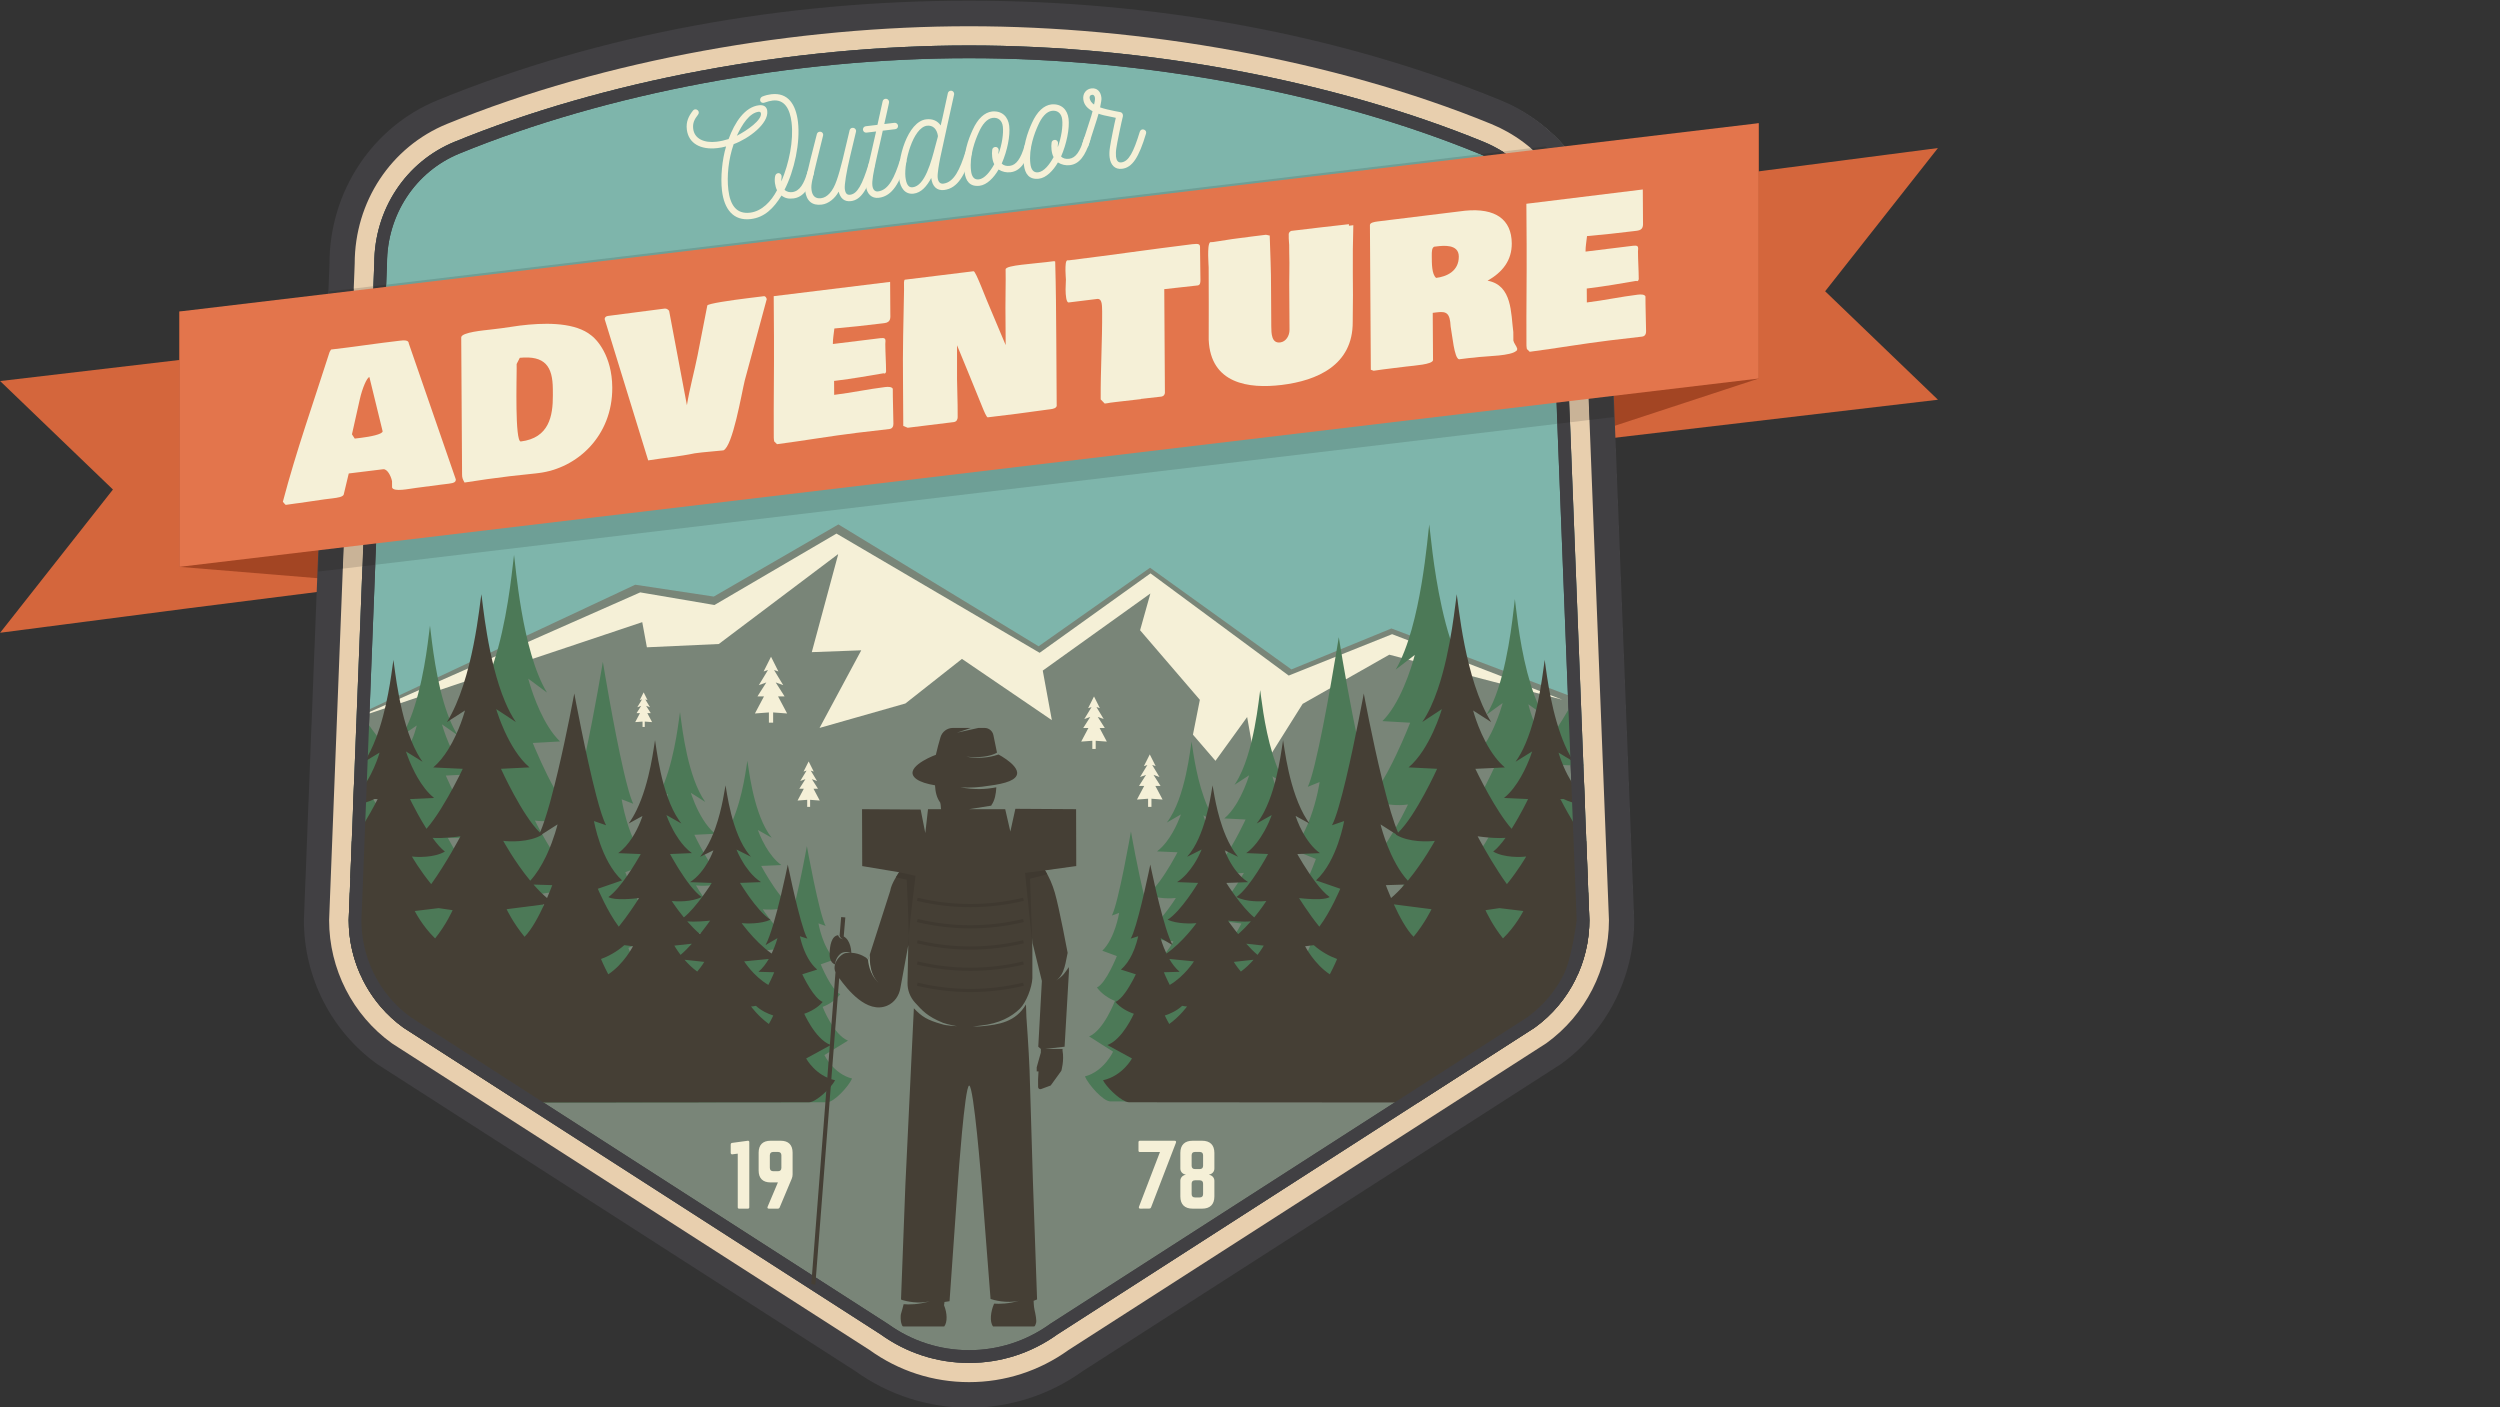 <?xml version="1.0" encoding="UTF-8" standalone="no"?>
<!DOCTYPE svg PUBLIC "-//W3C//DTD SVG 1.1//EN" "http://www.w3.org/Graphics/SVG/1.1/DTD/svg11.dtd">
<svg width="100%" height="100%" viewBox="0 0 2132 1200" version="1.1" xmlns="http://www.w3.org/2000/svg" xmlns:xlink="http://www.w3.org/1999/xlink" xml:space="preserve" xmlns:serif="http://www.serif.com/" style="fill-rule:evenodd;clip-rule:evenodd;stroke-linejoin:round;stroke-miterlimit:1.414;">
    <rect x="0" y="0" width="2132" height="1200" fill="#333333" stroke="none"/>
    <g transform="matrix(1,0,0,1,-1389.11,-7223.24)">
        <g transform="matrix(4.167,0,0,4.167,0,0)">
            <g transform="matrix(1,0,0,1,-49.161,1043.62)">
                <path d="M460.307,758.657L421.428,763.23L382.548,767.803L405.635,790.002L382.548,819.316L421.428,814.261L460.935,809.257L460.307,783.932L460.307,758.657Z" style="fill:rgb(212,102,60);fill-rule:nonzero;"/>
            </g>
        </g>
        <g transform="matrix(4.167,0,0,4.167,0,0)">
            <g transform="matrix(1,0,0,1,-49.161,1043.62)">
                <path d="M419.235,805.829L460.935,809.257L460.307,758.657L419.235,753.569L419.235,805.829Z" style="fill:rgb(163,69,35);fill-rule:nonzero;"/>
            </g>
        </g>
        <g transform="matrix(4.167,0,0,4.167,0,0)">
            <g transform="matrix(1,0,0,1,-49.161,1043.62)">
                <path d="M701.374,780.773L740.254,776.2L779.133,771.627L756.047,749.428L779.133,720.114L740.254,725.168L701.374,730.223L701.374,780.773Z" style="fill:rgb(212,102,60);fill-rule:nonzero;"/>
            </g>
        </g>
        <g transform="matrix(4.167,0,0,4.167,0,0)">
            <g transform="matrix(1,0,0,1,-49.161,1043.62)">
                <path d="M742.447,767.286L701.374,780.773L701.374,730.223L742.447,715.026L742.447,767.286Z" style="fill:rgb(163,69,35);fill-rule:nonzero;"/>
            </g>
        </g>
        <g transform="matrix(4.167,0,0,4.167,0,0)">
            <g transform="matrix(1,0,0,1,-49.161,1043.62)">
                <path d="M581.076,977.373C572.75,977.373 564.758,974.791 557.966,969.908L460.189,907.132C450.902,900.453 445.347,889.554 445.347,877.987L450.582,743.64C450.583,728.968 459.167,715.987 472.453,710.552C504.985,697.243 542.546,690.208 581.076,690.208C619.606,690.208 657.168,697.243 689.7,710.552C702.985,715.987 711.57,728.968 711.57,743.624L716.805,878.002C716.805,889.553 711.25,900.453 701.946,907.144L604.203,969.896C597.394,974.791 589.402,977.373 581.076,977.373Z" style="fill:rgb(126,181,171);fill-rule:nonzero;"/>
            </g>
        </g>
        <g transform="matrix(4.167,0,0,4.167,0,0)">
            <g transform="matrix(1,0,0,1,-49.161,1043.62)">
                <path d="M707.856,878.294C707.856,887.017 703.668,895.242 696.657,900.29L696.6,900.329L665.715,920.178L663.686,921.482L598.976,963.076C593.658,966.894 587.411,968.911 580.894,968.911C574.382,968.911 568.13,966.894 562.812,963.076L498.484,921.73L465.162,900.311L465.136,900.29C458.124,895.242 453.936,887.017 453.936,878.294L453.936,878.246L455.717,836.109L512.525,809.486L528.6,811.911L554.105,797.146L595.07,822.085L617.883,806.01L646.813,826.818L667.282,818.438L704.971,832.681L707.856,878.294Z" style="fill:rgb(121,133,120);fill-rule:nonzero;"/>
            </g>
        </g>
        <g transform="matrix(4.167,0,0,4.167,0,0)">
            <g transform="matrix(1,0,0,1,-49.161,1043.62)">
                <path d="M666.844,823.805L649.112,833.872L642.498,844.406L638.978,843.467L637.756,836.564L631.274,845.525L626.664,840.173L628.078,833.04L615.846,818.801L617.95,811.297L617.941,811.289L595.926,827.06L597.787,837.2L579.391,824.666L567.816,833.79L550.245,838.795L558.781,822.909L548.658,823.283L554.05,803.302L553.99,803.262L529.625,821.618L514.911,822.291L513.96,817.144L455.228,836.815L513.544,811.053L528.738,813.638L553.711,799.02L595.284,823.42L617.978,807.161L646.264,828.079L667.423,819.605L702.264,833.02L666.844,823.805Z" style="fill:rgb(245,240,215);fill-rule:nonzero;"/>
            </g>
        </g>
        <g transform="matrix(4.167,0,0,4.167,0,0)">
            <g transform="matrix(1,0,0,1,-49.161,1043.62)">
                <path d="M696.602,900.127L696.545,900.166L665.661,920.016L663.632,921.319L598.921,962.913C593.604,966.732 587.356,968.748 580.84,968.748C574.327,968.748 568.076,966.732 562.758,962.913L498.43,921.567L465.108,900.148L465.081,900.127C458.07,895.079 453.882,886.855 453.882,878.131L453.882,878.083L459.117,743.744C459.125,732.696 465.577,722.921 475.56,718.833C506.141,706.307 544.516,699.122 580.84,699.122C617.168,699.122 655.538,706.307 686.119,718.833C696.102,722.921 702.554,732.696 702.567,743.744L707.802,878.131C707.802,886.855 703.614,895.079 696.602,900.127ZM711.57,743.624C711.57,728.968 702.985,715.987 689.7,710.552C657.168,697.243 619.606,690.208 581.076,690.208C542.546,690.208 504.985,697.243 472.453,710.552C459.167,715.987 450.583,728.968 450.582,743.64L445.347,877.987C445.347,889.554 450.902,900.453 460.189,907.132L557.966,969.908C564.758,974.791 572.75,977.373 581.076,977.373C589.402,977.373 597.394,974.791 604.203,969.896L701.946,907.144C711.25,900.453 716.805,889.553 716.805,878.002L711.57,743.624Z" style="fill:rgb(232,207,174);fill-rule:nonzero;"/>
            </g>
        </g>
        <g transform="matrix(4.167,0,0,4.167,0,0)">
            <g transform="matrix(1,0,0,1,-49.161,1043.62)">
                <path d="M698.957,903.342L601.198,966.106C595.215,970.407 588.173,972.679 580.84,972.679C577.173,972.679 573.58,972.11 570.157,971.007C566.733,969.899 563.475,968.256 560.486,966.106L462.727,903.342C454.681,897.555 449.876,888.132 449.876,878.131L452.83,802.268L455.068,744.938L455.111,743.77C455.111,731.097 462.527,719.875 473.996,715.183C506.428,701.916 545.849,695.19 580.84,695.19C598.335,695.19 616.942,696.871 635.224,700.212C653.509,703.553 671.469,708.549 687.683,715.183C688.843,715.657 689.959,716.195 691.028,716.8C700.577,722.156 706.568,732.374 706.568,743.77L707.663,771.879L711.803,878.131C711.803,888.132 707.003,897.555 698.957,903.342ZM712.807,771.266L711.734,743.77C711.734,732.805 706.868,722.608 698.805,715.874C696.085,713.593 693.001,711.708 689.616,710.326C656.416,696.746 618.628,689.955 580.84,689.955C543.051,689.955 505.268,696.746 472.067,710.326C458.656,715.813 449.95,729.103 449.95,743.77L449.88,745.555L447.647,802.885L444.715,878.131C444.715,889.848 450.315,900.835 459.738,907.612L557.497,970.377C564.487,975.403 572.663,977.919 580.84,977.919C589.016,977.919 597.192,975.403 604.182,970.377L701.941,907.612C711.369,900.835 716.969,889.848 716.969,878.131L712.807,771.266Z" style="fill:rgb(65,64,67);fill-rule:nonzero;"/>
            </g>
        </g>
        <g transform="matrix(4.167,0,0,4.167,0,0)">
            <g transform="matrix(1,0,0,1,-49.161,1043.62)">
                <path d="M466.576,897.992L564.227,960.757L564.255,960.777C569.131,964.286 574.866,966.141 580.84,966.141C586.816,966.141 592.551,964.286 597.426,960.777L597.483,960.738L695.105,897.992C701.416,893.436 705.185,886.024 705.194,878.157L699.958,743.768C699.958,733.775 694.139,724.934 685.133,721.245C654.854,708.842 616.841,701.729 580.84,701.729C544.841,701.729 506.828,708.842 476.548,721.245C467.543,724.934 461.723,733.775 461.723,743.768L461.723,743.819L456.488,878.157C456.496,886.024 460.266,893.435 466.576,897.992ZM580.84,968.748C574.327,968.748 568.076,966.73 562.76,962.912L465.109,900.148L465.081,900.128C458.068,895.079 453.881,886.856 453.881,878.132L453.882,878.081L459.116,743.742C459.127,732.697 465.579,722.922 475.56,718.833C506.142,706.306 544.514,699.122 580.84,699.122C617.167,699.122 655.54,706.306 686.121,718.833C696.102,722.922 702.555,732.697 702.565,743.742L707.801,878.132C707.801,886.856 703.614,895.079 696.601,900.128L696.544,900.166L598.92,962.912C593.606,966.73 587.354,968.748 580.84,968.748Z" style="fill:rgb(65,64,67);fill-rule:nonzero;"/>
            </g>
        </g>
        <g transform="matrix(4.167,0,0,4.167,0,0)">
            <g transform="matrix(1,0,0,1,-49.161,1043.62)">
                <path d="M567.614,942.478C567.614,942.478 571.071,943.75 574.981,943.606C571.433,943.968 567.614,943.443 567.614,943.443L567.614,942.478Z" style="fill:white;fill-rule:nonzero;"/>
            </g>
        </g>
        <g transform="matrix(4.167,0,0,4.167,0,0)">
            <g transform="matrix(1,0,0,1,-49.161,1043.62)">
                <path d="M538.253,713.046C538.223,712.798 538.05,712.661 537.801,712.69C535.907,712.917 534.419,715.236 533.316,717.604C535.542,716.457 538.413,714.381 538.253,713.046ZM544.895,730.429C543.932,730.544 543.192,730.411 542.461,729.837C540.825,732.489 538.964,734.318 536.169,734.651C532.598,735.077 530.73,732.623 530.277,728.834C529.959,726.163 530.305,722.467 531.12,719.787C530.509,719.955 529.954,720.053 529.333,720.127C525.917,720.534 523.422,719.162 523.085,716.336C522.896,714.752 523.422,713.619 524.352,712.437C524.462,712.297 524.609,712.217 524.765,712.198C524.951,712.176 525.114,712.22 525.288,712.356C525.427,712.466 525.507,712.614 525.526,712.769C525.548,712.956 525.504,713.118 525.395,713.257C524.602,714.265 524.252,715.031 524.389,716.181C524.638,718.261 526.693,719.119 529.178,718.822C530.016,718.722 530.812,718.533 531.633,718.277C532.893,714.851 534.943,711.708 537.863,711.36C538.764,711.253 539.437,711.613 539.544,712.514C539.856,715.123 535.749,718.196 532.67,719.319C531.613,722.343 531.245,725.852 531.582,728.678C531.945,731.722 533.187,733.684 536.013,733.347C538.436,733.058 540.368,731.032 541.544,728.75C541.134,727.948 540.954,726.709 541.165,725.834C541.225,725.543 541.447,725.296 541.758,725.259C542.193,725.207 542.524,725.609 542.479,726.024C542.423,726.345 542.429,726.66 542.431,726.943C544.007,723.258 544.961,718.577 544.52,714.881C544.194,712.148 543.1,710.105 540.646,710.398C540.149,710.457 539.66,710.579 538.995,710.816C538.513,710.999 538.131,710.698 538.09,710.356C538.049,710.015 538.233,709.709 538.533,709.579C539.194,709.311 539.807,709.175 540.366,709.108C543.814,708.697 545.406,711.216 545.828,714.757C546.332,718.98 545.097,724.735 543.077,728.661C543.54,729.11 544.149,729.195 544.646,729.136C546.199,728.95 547.057,727.43 547.8,724.948C547.864,724.688 548.094,724.503 548.342,724.473C548.746,724.425 549.205,724.843 549.074,725.331C548.164,728.527 546.82,730.199 544.895,730.429Z" style="fill:rgb(245,240,215);fill-rule:nonzero;"/>
            </g>
        </g>
        <g transform="matrix(4.167,0,0,4.167,0,0)">
            <g transform="matrix(1,0,0,1,-49.161,1043.62)">
                <path d="M561.561,723.496C561.573,723.59 561.553,723.686 561.533,723.783C560.066,728.652 558.739,730.732 556.659,730.98C555.292,731.143 554.509,730.386 554.159,729.041C553.41,730.422 552.093,731.525 550.695,731.691L550.665,731.695C548.708,731.929 547.55,730.933 547.298,728.821C547.112,727.268 547.639,725.347 549.698,717.258C549.761,716.998 549.991,716.813 550.24,716.783C550.768,716.72 551.072,717.157 550.964,717.579C548.718,726.73 548.454,727.423 548.602,728.665C548.754,729.938 549.422,730.52 550.54,730.387C551.813,730.235 552.961,729.027 553.733,726.793C554.561,724.489 555.317,721.06 556.406,716.457C556.47,716.198 556.7,716.013 556.948,715.983C557.445,715.924 557.811,716.353 557.704,716.775C557.236,718.658 556.846,720.405 556.528,721.703C555.729,725.043 555.315,727.643 555.415,728.482C555.523,729.383 555.851,729.753 556.503,729.675C557.994,729.498 558.994,727.583 560.289,723.396C560.353,723.137 560.583,722.952 560.832,722.922C560.924,722.911 561.022,722.931 561.118,722.951C561.35,723.049 561.532,723.248 561.561,723.496Z" style="fill:rgb(245,240,215);fill-rule:nonzero;"/>
            </g>
        </g>
        <g transform="matrix(4.167,0,0,4.167,0,0)">
            <g transform="matrix(1,0,0,1,-49.161,1043.62)">
                <path d="M568.014,722.727C568.025,722.82 568.005,722.917 567.986,723.014C566.647,727.111 565.223,729.959 562.366,730.3C560.875,730.478 559.934,729.456 559.756,727.965C559.619,726.816 560.073,724.021 560.763,721.356L561.818,716.726L559.861,716.959C559.488,717.004 559.175,716.758 559.131,716.385C559.09,716.043 559.333,715.699 559.705,715.655L562.097,715.37C562.144,715.238 563.143,710.677 563.159,710.549C563.219,710.258 563.449,710.074 563.729,710.04C564.195,709.985 564.561,710.414 564.453,710.836C564.524,710.639 563.641,714.587 563.494,715.203L565.575,714.955C565.948,714.91 566.264,715.187 566.305,715.529C566.35,715.902 566.103,716.214 565.731,716.259L563.184,716.563C563.068,717.175 562.711,718.667 562.03,721.677C561.187,725.432 560.953,726.909 561.061,727.809C561.161,728.648 561.589,729.069 562.21,728.995C564.447,728.728 565.63,725.973 566.708,722.6C566.806,722.367 567.036,722.182 567.285,722.153C567.378,722.142 567.474,722.162 567.571,722.182C567.803,722.28 567.985,722.479 568.014,722.727Z" style="fill:rgb(245,240,215);fill-rule:nonzero;"/>
            </g>
        </g>
        <g transform="matrix(4.167,0,0,4.167,0,0)">
            <g transform="matrix(1,0,0,1,-49.161,1043.62)">
                <path d="M573.957,719.656C574.159,718.971 574.302,718.324 574.46,717.801C574.48,717.704 574.472,717.642 574.465,717.58C574.232,716.159 573.418,715.405 572.207,715.55C569.361,715.984 567.514,722.945 567.818,726.027C567.982,727.394 568.369,728.261 569.3,728.15C571.816,727.85 573.092,722.972 573.957,719.656ZM581.378,721.133C581.389,721.227 581.369,721.323 581.349,721.42C580.011,725.518 578.587,728.365 575.73,728.706C574.27,728.88 573.313,727.986 573.105,726.247C572.204,727.929 571.071,729.262 569.487,729.45C567.748,729.658 566.762,728.264 566.54,726.4C566.055,722.332 568.293,714.694 572.051,714.245C573.449,714.079 574.424,714.592 575.035,715.496L575.433,713.81L576.512,708.862C576.575,708.603 576.805,708.418 577.054,708.388C577.582,708.325 577.862,708.827 577.779,709.183C577.576,710.121 575.139,721.122 574.964,722.025C574.669,723.509 574.328,725.408 574.425,726.215C574.513,726.961 574.859,727.487 575.574,727.401C577.81,727.134 578.993,724.379 580.071,721.006C580.169,720.773 580.399,720.588 580.648,720.559C580.71,720.552 580.807,720.571 580.904,720.591C581.167,720.686 581.348,720.885 581.378,721.133Z" style="fill:rgb(245,240,215);fill-rule:nonzero;"/>
            </g>
        </g>
        <g transform="matrix(4.167,0,0,4.167,0,0)">
            <g transform="matrix(1,0,0,1,-49.161,1043.62)">
                <path d="M586.899,720.664C586.836,720.924 586.865,721.172 586.86,721.394C587.593,719.353 587.927,717.14 587.757,715.711C587.601,714.406 586.743,713.816 585.687,713.942C584.507,714.083 583.519,715.303 582.803,716.964C582.155,718.395 580.869,721.605 581.25,724.803C581.384,725.921 581.849,726.653 582.843,726.535C583.992,726.397 585.148,725 585.999,723.418C585.561,722.651 585.46,721.277 585.585,720.475C585.61,720.157 585.867,719.937 586.177,719.9C586.612,719.848 586.971,720.215 586.899,720.664ZM589.345,725.066C588.476,725.17 587.635,724.986 586.885,724.509C585.921,726.199 584.489,727.661 582.998,727.839C580.98,728.08 580.137,726.826 579.922,725.025C579.492,721.422 580.748,718.217 581.573,716.417C582.618,714.088 584.01,712.819 585.563,712.634C587.62,712.451 588.843,713.723 589.065,715.586C589.298,717.543 588.668,720.705 587.528,723.298C587.922,723.692 588.476,723.847 589.19,723.761C590.494,723.606 591.44,722.296 592.22,719.588C592.283,719.329 592.513,719.144 592.762,719.114C593.228,719.059 593.625,719.484 593.49,719.941C592.498,723.24 591.209,724.843 589.345,725.066Z" style="fill:rgb(245,240,215);fill-rule:nonzero;"/>
            </g>
        </g>
        <g transform="matrix(4.167,0,0,4.167,0,0)">
            <g transform="matrix(1,0,0,1,-49.161,1043.62)">
                <path d="M599.045,719.216C598.981,719.476 599.011,719.724 599.005,719.945C599.739,717.905 600.073,715.691 599.903,714.263C599.747,712.958 598.889,712.367 597.833,712.493C596.653,712.634 595.664,713.855 594.949,715.515C594.301,716.947 593.014,720.156 593.396,723.355C593.53,724.473 593.995,725.205 594.989,725.086C596.138,724.949 597.294,723.551 598.145,721.969C597.707,721.202 597.606,719.829 597.731,719.026C597.756,718.708 598.013,718.488 598.323,718.451C598.758,718.4 599.117,718.766 599.045,719.216ZM601.491,723.617C600.622,723.721 599.781,723.538 599.031,723.061C598.067,724.75 596.635,726.213 595.144,726.391C593.126,726.632 592.283,725.378 592.068,723.576C591.638,719.974 592.894,716.768 593.718,714.969C594.764,712.639 596.156,711.371 597.708,711.185C599.766,711.003 600.989,712.275 601.211,714.138C601.444,716.095 600.814,719.257 599.674,721.85C600.067,722.244 600.622,722.398 601.336,722.313C602.64,722.157 603.586,720.848 604.366,718.14C604.429,717.88 604.659,717.695 604.907,717.666C605.374,717.61 605.771,718.035 605.636,718.493C604.644,721.792 603.355,723.395 601.491,723.617Z" style="fill:rgb(245,240,215);fill-rule:nonzero;"/>
            </g>
        </g>
        <g transform="matrix(4.167,0,0,4.167,0,0)">
            <g transform="matrix(1,0,0,1,-49.161,1043.62)">
                <path d="M606.034,709.216C605.63,709.264 605.473,709.535 605.514,709.877C605.573,710.374 605.92,710.9 606.43,711.216C606.533,710.763 606.653,710.182 606.616,709.871C606.553,709.343 606.282,709.187 606.034,709.216ZM617.091,716.874C617.102,716.968 617.082,717.065 617.062,717.161C615.595,722.03 614.268,724.109 612.156,724.361L612.125,724.365C610.666,724.54 609.791,723.541 609.609,722.019C609.535,721.398 609.554,720.766 609.679,719.964C609.809,718.94 610.682,714.647 610.88,713.93C608.427,713.435 608.071,713.352 607.346,713.092C607.267,713.479 607.101,713.94 605.266,719.671C605.171,719.935 604.968,720.085 604.751,720.111C604.627,720.126 604.53,720.106 604.433,720.086C604.201,719.987 604.019,719.788 603.99,719.54C603.979,719.447 603.999,719.35 604.019,719.253L605.858,713.552L606.12,712.577C605.11,712.035 604.362,711.306 604.225,710.157C604.072,708.883 604.885,708.03 605.878,707.912C606.996,707.779 607.776,708.505 607.924,709.747C607.983,710.244 607.893,710.538 607.664,711.794C608.586,712.125 609.682,712.34 610.62,712.544C611.07,712.616 611.489,712.692 611.845,712.775C612.201,712.859 612.405,713.244 612.325,713.631C612.044,714.705 611.083,719.324 610.989,720.122C610.881,720.797 610.881,721.332 610.913,721.864C611.006,722.64 611.318,723.139 612.001,723.057C613.523,722.876 614.495,720.995 615.788,716.778C615.882,716.515 616.081,716.333 616.329,716.304C616.422,716.293 616.52,716.313 616.616,716.333C616.88,716.427 617.061,716.626 617.091,716.874Z" style="fill:rgb(245,240,215);fill-rule:nonzero;"/>
            </g>
        </g>
        <g transform="matrix(4.167,0,0,4.167,0,0)">
            <g transform="matrix(1,0,0,1,-49.161,1043.62)">
                <path d="M535.59,923.277C535.764,923.277 535.867,923.381 535.867,923.555L535.867,936.899C535.867,937.072 535.764,937.177 535.59,937.177L533.783,937.177C533.592,937.177 533.505,937.072 533.505,936.899L533.505,925.917L532.428,926.057C532.201,926.091 532.063,925.97 532.063,925.744L532.063,924.076C532.063,923.85 532.167,923.728 532.393,923.711L535.59,923.277Z" style="fill:rgb(245,240,215);fill-rule:nonzero;"/>
            </g>
        </g>
        <g transform="matrix(4.167,0,0,4.167,0,0)">
            <g transform="matrix(1,0,0,1,-49.161,1043.62)">
                <path d="M540.769,925.57C540.317,925.57 540.073,925.813 540.073,926.265L540.073,928.819C540.073,929.271 540.317,929.514 540.769,929.514L541.741,929.514C542.193,929.514 542.436,929.271 542.436,928.819L542.436,926.265C542.436,925.813 542.193,925.57 541.741,925.57L540.769,925.57ZM540.212,931.807C538.631,931.807 537.78,930.956 537.78,929.375L537.78,925.709C537.78,924.128 538.631,923.277 540.212,923.277L542.297,923.277C543.878,923.277 544.73,924.128 544.73,925.709L544.73,930.174C544.73,930.505 544.678,930.73 544.556,931.043L542.089,936.916C542.019,937.09 541.898,937.177 541.689,937.177L539.882,937.177C539.622,937.177 539.517,937.02 539.622,936.777L541.724,931.807L540.212,931.807Z" style="fill:rgb(245,240,215);fill-rule:nonzero;"/>
            </g>
        </g>
        <g transform="matrix(4.167,0,0,4.167,0,0)">
            <g transform="matrix(1,0,0,1,-49.161,1043.62)">
                <path d="M622.919,923.277C623.197,923.277 623.266,923.45 623.179,923.693L618.106,936.881C618.036,937.072 617.914,937.159 617.706,937.159L615.899,937.177C615.638,937.177 615.534,937.02 615.621,936.777L619.913,925.587L615.795,925.587C615.621,925.587 615.517,925.483 615.517,925.309L615.517,923.572C615.517,923.381 615.621,923.294 615.795,923.277L622.919,923.277Z" style="fill:rgb(245,240,215);fill-rule:nonzero;"/>
            </g>
        </g>
        <g transform="matrix(4.167,0,0,4.167,0,0)">
            <g transform="matrix(1,0,0,1,-49.161,1043.62)">
                <path d="M628.74,932.068C628.74,931.617 628.515,931.373 628.045,931.373L627.09,931.373C626.621,931.373 626.395,931.617 626.395,932.068L626.395,934.188C626.395,934.657 626.638,934.883 627.09,934.883L628.045,934.883C628.497,934.883 628.74,934.657 628.74,934.188L628.74,932.068ZM628.74,926.265C628.74,925.813 628.515,925.57 628.045,925.57L627.09,925.57C626.621,925.57 626.395,925.813 626.395,926.265L626.395,928.402C626.395,928.836 626.638,929.08 627.09,929.08L628.045,929.08C628.497,929.08 628.74,928.836 628.74,928.402L628.74,926.265ZM631.051,928.976C631.051,929.618 630.582,930.105 629.957,930.209L629.957,930.244C630.582,930.348 631.051,930.835 631.051,931.477L631.051,934.675C631.051,936.308 630.165,937.177 628.532,937.177L626.603,937.177C624.97,937.177 624.084,936.308 624.084,934.675L624.084,931.477C624.084,930.835 624.553,930.348 625.179,930.244L625.179,930.209C624.553,930.105 624.084,929.618 624.084,928.976L624.084,925.779C624.084,924.145 624.97,923.277 626.603,923.277L628.532,923.277C630.165,923.277 631.051,924.145 631.051,925.779L631.051,928.976Z" style="fill:rgb(245,240,215);fill-rule:nonzero;"/>
            </g>
        </g>
        <g transform="matrix(4.167,0,0,4.167,0,0)">
            <g transform="matrix(1,0,0,1,-49.161,1043.62)">
                <path d="M538.876,832.335L537.541,832.335L539.356,829.485L537.818,830.037L539.695,826.945L538.801,827.237L540.314,824.223L541.827,827.237L540.934,826.945L542.811,830.037L541.272,829.485L543.088,832.335L541.752,832.335L543.609,835.837L540.747,835.622L540.747,837.721L540.314,837.721L539.881,837.721L539.881,835.622L537.02,835.837L538.876,832.335Z" style="fill:rgb(245,240,215);fill-rule:nonzero;"/>
            </g>
        </g>
        <g transform="matrix(4.167,0,0,4.167,0,0)">
            <g transform="matrix(1,0,0,1,-49.161,1043.62)">
                <path d="M513.494,835.769L512.793,835.769L513.745,834.274L512.939,834.564L513.922,832.942L513.453,833.096L514.248,831.515L515.041,833.096L514.572,832.942L515.556,834.564L514.75,834.274L515.702,835.769L515.002,835.769L515.974,837.605L514.474,837.492L514.474,838.593L514.248,838.593L514.021,838.593L514.021,837.492L512.52,837.605L513.494,835.769Z" style="fill:rgb(245,240,215);fill-rule:nonzero;"/>
            </g>
        </g>
        <g transform="matrix(4.167,0,0,4.167,0,0)">
            <g transform="matrix(1,0,0,1,-49.161,1043.62)">
                <path d="M547.025,851.242L546.105,851.242L547.356,849.278L546.296,849.658L547.589,847.527L546.973,847.729L548.016,845.651L549.059,847.729L548.443,847.527L549.737,849.658L548.676,849.278L549.928,851.242L549.007,851.242L550.286,853.655L548.314,853.507L548.314,854.954L548.016,854.954L547.718,854.954L547.718,853.507L545.746,853.655L547.025,851.242Z" style="fill:rgb(245,240,215);fill-rule:nonzero;"/>
            </g>
        </g>
        <g transform="matrix(4.167,0,0,4.167,0,0)">
            <g transform="matrix(1,0,0,1,-49.161,1043.62)">
                <path d="M615.622,850.668L617.066,848.4L615.842,848.839L617.336,846.379L616.625,846.612L617.829,844.213L619.033,846.612L618.322,846.379L619.815,848.839L618.591,848.4L620.036,850.668L618.973,850.668L620.45,853.455L618.173,853.283L618.173,854.954L617.829,854.954L617.484,854.954L617.484,853.283L615.207,853.455L616.685,850.668L615.622,850.668Z" style="fill:rgb(245,240,215);fill-rule:nonzero;"/>
            </g>
        </g>
        <g transform="matrix(4.167,0,0,4.167,0,0)">
            <g transform="matrix(1,0,0,1,-49.161,1043.62)">
                <path d="M604.208,838.806L605.653,836.538L604.429,836.977L605.922,834.517L605.211,834.75L606.415,832.351L607.619,834.75L606.908,834.517L608.402,836.977L607.178,836.538L608.622,838.806L607.559,838.806L609.037,841.592L606.76,841.421L606.76,843.092L606.415,843.092L606.071,843.092L606.071,841.421L603.794,841.592L605.271,838.806L604.208,838.806Z" style="fill:rgb(245,240,215);fill-rule:nonzero;"/>
            </g>
        </g>
        <g transform="matrix(4.167,0,0,4.167,0,0)">
            <g transform="matrix(1,0,0,1,-49.161,1043.62)">
                <path d="M700.875,887.801L700.87,887.806C700.655,888.087 700.426,888.384 700.185,888.681C699.052,887.025 698.367,885.745 698.367,885.745C699.335,885.745 700.984,885.11 702.537,884.188L702.642,884.199C702.867,884.23 703.078,884.251 703.272,884.251C703.272,884.251 702.397,885.802 700.875,887.801ZM666.423,876.765C664.989,875.104 663.547,871.913 662.498,869.237L669.997,870.356C669.997,870.356 668.686,873.589 666.423,876.765ZM666.33,892.367C664.922,890.602 663.758,888.504 662.904,886.708C664.782,888.098 666.888,889.108 668.14,889.113C668.14,889.113 667.476,890.534 666.33,892.367ZM660.904,864.77L664.63,864.635C663.775,865.77 662.87,866.847 661.94,867.764C661.297,866.03 660.904,864.77 660.904,864.77ZM662.959,852.958L662.891,853.026C664.469,854.171 666.605,854.525 668.288,854.582C669.345,854.619 670.221,854.541 670.669,854.463C670.669,854.463 670.174,855.53 669.333,857.107C668.368,858.914 666.947,861.392 665.285,863.734C661.551,858.992 659.846,850.652 659.846,850.652L662.959,852.958ZM684.744,853.775C683.924,855.103 683.078,856.259 682.291,856.961C684.461,858.445 687.882,858.268 688.863,858.112C688.863,858.112 687.282,861.319 685.019,864.531C682.003,859.658 679.187,853.411 679.187,853.411C679.974,853.546 682.625,853.947 684.744,853.775ZM685.417,887.988C684.803,888.946 683.996,890.081 683.04,891.148C682.325,889.935 681.915,889.123 681.915,889.123C682.765,889.123 684.055,888.686 685.417,887.988ZM688.123,870.757L688.297,870.783C688.297,870.783 688.271,870.846 688.216,870.96C687.878,871.704 686.449,874.672 684.241,877.15C682.003,873.917 680.756,870.58 680.756,870.58L683.543,870.112L688.123,870.757ZM696.298,844.738C698.713,846.175 702.114,846.472 704.444,846.446L704.495,846.44C705.438,846.43 706.199,846.367 706.643,846.305C706.643,846.305 706.195,847.096 705.408,848.346C705.167,848.726 704.897,849.153 704.596,849.611C703.632,851.074 702.372,852.88 700.921,854.707C698.312,850.886 695.685,844.769 695.685,844.769L696.298,844.738ZM699.018,862.88L705.036,863.625L705.751,863.713C705.751,863.713 705.518,864.182 705.078,864.947C704.567,865.832 703.772,867.123 702.731,868.539C701.484,867.019 700.156,864.885 699.018,862.88ZM701.327,870.33C700.485,871.335 699.538,872.34 698.498,873.266C697.774,871.928 697.39,870.96 697.39,870.96L701.327,870.33ZM696.062,857.274C696.459,857.336 697.415,857.477 698.502,857.55C698.007,858.086 697.5,858.612 696.984,859.111C696.413,858.003 696.062,857.274 696.062,857.274ZM649.738,885.49C646.621,883.1 644.816,878.967 644.816,878.967L646.55,878.722C647.992,880.221 649.764,881.341 651.189,881.929C651.189,881.929 650.66,883.465 649.738,885.49ZM635.338,880.971C634.598,880.253 633.824,879.336 633.088,878.378L636.577,878.821C636.577,878.821 636.137,879.748 635.338,880.971ZM632.022,884.855C631.109,883.61 630.614,882.606 630.614,882.606L634.547,882.106C633.858,883.032 633.007,884.016 632.022,884.855ZM634.014,873.178C633.253,874.193 632.39,875.234 631.476,876.145C630.292,874.422 629.455,873.016 629.455,873.016C630.094,873.1 632.394,873.36 634.014,873.178ZM617.85,887.957C617.401,886.947 617.046,886.015 616.843,885.484C616.737,885.188 616.678,885.016 616.678,885.016L617.05,885.005L619.825,884.912C618.996,884.105 618.315,883.027 617.765,881.924L622.667,882.481C622.667,882.481 620.836,885.901 617.85,887.957ZM617.752,897.036C617.186,895.912 616.873,895.063 616.873,895.063C617.901,894.683 619.267,893.97 620.324,892.82C620.692,892.908 621.022,892.96 621.297,892.96C621.297,892.96 619.905,895.225 617.752,897.036ZM705.459,832.227C705.459,832.227 705.104,832.218 704.101,834.003C703.894,834.373 703.674,834.758 703.45,835.144C702.046,837.575 700.392,840.188 698.751,842.203C696.408,838.616 695.305,833.957 695.305,833.957L698.35,836.107C697.445,834.508 696.679,832.645 696.032,830.672C695.943,830.406 695.859,830.136 695.774,829.865C695.529,829.063 695.3,828.251 695.085,827.434C693.287,820.505 692.716,813.367 692.547,812.409C692.353,813.513 691.608,823.305 689.083,830.864C688.779,831.775 688.449,832.655 688.089,833.483C687.675,834.43 687.227,835.31 686.74,836.096L690.048,833.696C690.048,833.696 689.24,836.757 687.692,839.844C686.833,841.562 685.746,843.291 684.44,844.499L688.845,845.697C688.845,845.697 688.136,847.45 686.635,850.371C686.457,850.725 686.271,851.084 686.076,851.443L685.958,851.667C682.574,847.206 678.739,837.731 678.739,837.731L684.617,837.413C680.295,833.16 678.822,824.568 678.822,824.568L681.894,826.866C679.986,823.295 678.603,818.662 677.597,814.117C675.808,806.053 675.211,798.26 675.025,797.146C674.733,798.885 673.414,817.912 668.157,826.856L672.065,823.852C672.001,824.112 670.073,831.708 666.495,836.206C666.156,836.638 665.801,837.033 665.433,837.398L666.749,837.476L671.117,837.726C671.117,837.726 669.916,840.818 668.258,844.296C667.742,845.389 667.18,846.518 666.592,847.601C666.516,847.747 666.436,847.898 666.351,848.044C665.366,849.84 664.321,851.474 663.34,852.562C662.024,848.991 660.557,842.369 659.322,836.044C657.723,827.881 656.51,820.213 656.51,820.213C656.51,820.213 653.799,837.34 651.582,846.274C651.549,846.419 651.515,846.56 651.477,846.701C651.223,847.711 650.973,848.606 650.737,849.345C650.538,849.965 650.347,850.47 650.17,850.844L651.253,850.407L652.589,849.871C652.589,849.871 652.466,850.714 652.179,852.016C652.022,852.719 651.819,853.552 651.561,854.457C651.337,855.243 651.071,856.087 650.758,856.946C649.891,859.351 648.668,861.876 646.989,863.656L651.671,865.546L651.823,865.608C651.823,865.608 651.553,866.368 651.092,867.493C650.326,869.367 649.049,872.272 647.649,874.422C645.509,871.35 643.615,867.769 643.615,867.769C644.503,867.899 648.499,868.409 649.717,867.535C646.96,865.312 643.268,857.539 643.268,857.539L647.772,857.331C644.917,854.942 643.382,850.251 643.014,849.002C642.955,848.804 642.925,848.689 642.925,848.689L643.103,848.804L645.687,850.449C645.01,849.366 644.418,848.132 643.902,846.826C643.754,846.456 643.615,846.086 643.479,845.706C643.306,845.217 643.141,844.722 642.989,844.217C641.153,838.293 640.586,831.885 640.426,831.062C640.206,832.171 639.224,844.176 635.372,850.126C635.308,850.23 635.241,850.334 635.169,850.438L635.422,850.272L638.159,848.486C638.125,848.606 637.537,850.584 636.429,852.76C636.222,853.172 635.993,853.588 635.748,854.004C635.642,854.182 635.532,854.358 635.422,854.536C634.758,855.582 633.976,856.571 633.084,857.315L636.721,857.498L637.431,857.534C637.431,857.534 637.317,857.784 637.114,858.206C636.188,860.137 633.397,865.692 631.138,867.514C633.1,868.732 636.201,868.581 637.089,868.456C637.089,868.456 636.141,870.195 634.682,872.262C632.132,869.877 629.125,864.25 629.125,864.25L633.464,864.073C630.876,862.146 629.413,858.482 628.952,857.164C628.842,856.857 628.791,856.675 628.791,856.675L629.112,856.857L631.451,858.18C630.842,857.321 630.309,856.347 629.836,855.316C629.666,854.947 629.501,854.567 629.349,854.182C629.201,853.817 629.062,853.447 628.935,853.078C627.099,847.934 626.537,842.286 626.38,841.573C626.169,842.546 625.192,853.177 621.309,858.169L624.198,856.493C624.198,856.493 623.166,859.632 621.204,862.146C620.645,862.865 620.011,863.536 619.3,864.062L621.584,864.161L623.496,864.244C623.496,864.244 622.938,865.332 622.1,866.748C620.861,868.841 619.004,871.663 617.423,872.798C619.317,873.839 622.307,873.709 623.166,873.599C623.166,873.599 620.455,878.014 617.194,880.664C616.987,880.159 616.805,879.669 616.657,879.222C616.234,877.988 616.031,877.082 616.031,877.082L617.148,877.837L618.412,878.696C618.137,878.123 617.854,877.316 617.558,876.364C617.431,875.937 617.3,875.484 617.169,875C617.076,874.672 616.987,874.328 616.894,873.979C615.393,868.17 613.976,859.981 613.976,859.981C613.976,859.981 611.447,874.552 610.072,877.191L611.561,876.645C611.561,876.645 610.728,881.856 608.114,884.391L611.091,885.484C611.091,885.484 608.901,891.039 607.019,891.914C607.958,893.231 609.522,894.215 610.698,894.657C610.698,894.657 608.427,900.686 605.411,901.925L610.322,905.048C610.322,905.048 608.469,909.088 604.553,910.113C605.306,911.863 608.304,915.189 609.721,915.226L609.721,915.231L609.746,915.231L615.426,915.236L669.244,915.288L672.673,914.676L696.844,897.166L696.899,897.12C700.443,893.98 703.243,889.816 705.117,885.073C705.231,884.792 705.341,884.506 705.442,884.219C705.539,883.964 705.628,883.709 705.717,883.454L705.717,883.449C706.077,882.403 706.39,881.341 706.656,880.247C707.286,877.702 706.994,871.22 706.994,870.689L705.459,832.227Z" style="fill:rgb(76,121,87);fill-rule:nonzero;"/>
            </g>
        </g>
        <g transform="matrix(4.167,0,0,4.167,0,0)">
            <g transform="matrix(1,0,0,1,-49.161,1043.62)">
                <path d="M466.836,848.526L467.421,848.555L467.438,848.555L467.43,848.57C467.276,848.915 464.781,854.472 462.298,857.98C459.823,854.97 457.922,852.028 457.112,850.723L456.975,850.506C456.809,850.23 456.709,850.058 456.684,850.023L456.68,850.013C456.805,850.028 456.958,850.048 457.133,850.063L457.199,850.068C459.167,850.24 463.793,850.27 466.836,848.526ZM478.179,857.098C480.259,857.26 482.863,856.881 483.635,856.753C483.635,856.753 480.87,862.68 477.909,867.301C475.688,864.256 474.135,861.212 474.135,861.212C475.098,861.359 478.457,861.527 480.587,860.123C479.815,859.458 478.985,858.359 478.179,857.098ZM499.633,856.388L499.566,856.324L502.622,854.132C502.622,854.132 500.949,862.044 497.283,866.547C494.982,863.414 493.155,860.024 492.387,858.532C492.134,858.039 491.997,857.753 491.997,857.753C492.163,857.783 492.391,857.807 492.67,857.832C494.272,857.96 497.482,857.896 499.633,856.388ZM515.676,880.765L517.378,881.002C517.378,881.002 515.604,884.918 512.544,887.185C511.64,885.263 511.121,883.81 511.121,883.81C512.52,883.253 514.26,882.189 515.676,880.765ZM528.892,880.44C528.169,881.347 527.409,882.219 526.683,882.898C525.898,881.736 525.466,880.859 525.466,880.859L528.892,880.44ZM531.798,875.425C532.085,875.395 532.313,875.371 532.458,875.351C532.458,875.351 532.338,875.548 532.122,875.883C531.777,876.42 531.192,877.312 530.474,878.322C529.577,877.455 528.73,876.469 527.982,875.509C529.207,875.642 530.835,875.523 531.798,875.425ZM543.934,883.805C543.611,884.431 543.241,885.051 542.818,885.613L542.647,885.83C542.419,886.12 542.174,886.391 541.912,886.638L543.004,886.672L545.001,886.736C545.001,886.736 544.649,887.722 544.105,888.958C544.026,889.145 543.939,889.338 543.851,889.53C540.92,887.579 539.122,884.332 539.122,884.332L543.934,883.805ZM543.266,895.555C543.81,895.87 544.346,896.102 544.811,896.269C544.811,896.269 544.607,896.806 544.229,897.58C544.142,897.757 544.051,897.944 543.947,898.141C541.833,896.422 540.467,894.274 540.467,894.274C540.737,894.274 541.061,894.225 541.422,894.141C541.983,894.727 542.631,895.195 543.266,895.555ZM531.321,884.45C531.321,884.45 530.835,885.401 529.938,886.584C528.971,885.79 528.136,884.854 527.459,883.977L531.321,884.45ZM499.62,888.337C498.781,890.042 497.64,892.032 496.257,893.712C495.132,891.973 494.48,890.623 494.48,890.623C495.709,890.618 497.777,889.663 499.62,888.337ZM497.926,867.399L501.584,867.528C501.584,867.528 501.198,868.725 500.567,870.37C499.653,869.498 498.765,868.478 497.926,867.399ZM500.019,871.764C498.989,874.302 497.573,877.331 496.166,878.908C493.944,875.893 492.657,872.829 492.657,872.829L500.019,871.764ZM480.957,890.633C480.957,890.633 480.554,891.402 479.852,892.555C478.914,891.545 478.121,890.466 477.519,889.559C478.856,890.219 480.122,890.633 480.957,890.633ZM478.673,879.273C476.174,876.563 474.691,873.233 474.691,873.233L479.358,872.592L482.095,873.04C482.095,873.04 480.87,876.208 478.673,879.273ZM464.673,860.675C465.74,860.606 466.678,860.478 467.068,860.414C467.068,860.414 466.724,861.108 466.163,862.162C465.657,861.685 465.159,861.187 464.673,860.675ZM464.677,875.592C463.655,874.711 462.725,873.755 461.899,872.804L465.765,873.4C465.765,873.4 465.387,874.321 464.677,875.592ZM460.712,885.953C462.236,886.825 463.855,887.426 464.806,887.426C464.806,887.426 464.133,888.643 463.02,890.214C461.114,887.929 459.989,886.007 459.989,886.007C460.209,886.007 460.45,885.987 460.712,885.953ZM457.556,866.522L464.166,865.739C463.049,867.636 461.746,869.661 460.521,871.104C458.619,868.606 457.556,866.522 457.556,866.522ZM556.905,910.547C553.061,909.576 551.242,905.743 551.242,905.743L556.062,902.782C553.102,901.605 550.872,895.88 550.872,895.88C552.027,895.461 553.563,894.53 554.485,893.279C552.637,892.451 550.486,887.18 550.486,887.18L553.409,886.14C550.843,883.741 550.025,878.795 550.025,878.795L551.487,879.312C550.138,876.809 547.655,862.985 547.655,862.985C547.655,862.985 545.143,876.992 543.299,880.741L545.637,879.208C545.637,879.208 545.271,880.795 544.495,882.608C544.238,882.406 543.98,882.189 543.731,881.967C540.883,879.445 538.632,875.908 538.632,875.908C539.297,875.991 541.252,876.08 542.963,875.632C543.428,875.513 543.872,875.356 544.271,875.144C543.652,874.715 542.988,874.031 542.34,873.237C540.584,871.094 538.923,868.153 538.445,867.286C538.358,867.124 538.308,867.035 538.308,867.035L538.495,867.025L540.995,866.922L542.427,866.857C541.771,866.389 541.182,865.803 540.659,865.168C540.115,864.512 539.645,863.808 539.247,863.128C538.176,861.31 537.619,859.674 537.619,859.674L539.662,860.822L539.89,860.955L540.455,861.271C540.223,860.98 539.998,860.67 539.787,860.345L539.753,860.29C536.523,855.265 535.672,846.383 535.477,845.52C535.302,846.274 534.642,852.831 532.309,858.068L532.238,858.226C531.935,858.896 531.599,859.546 531.233,860.157C531.001,860.547 530.756,860.921 530.499,861.276L531.545,860.704L533.11,859.847C533.11,859.847 532.844,860.719 532.296,861.891C531.931,862.67 531.441,863.586 530.814,864.468C530.739,864.576 530.661,864.685 530.577,864.793C530,865.567 529.315,866.296 528.522,866.867L531.802,867L532.782,867.04C532.782,867.04 532.608,867.35 532.309,867.858C531.379,869.439 529.224,872.917 527.326,874.637C525.894,872.676 524.964,871.025 524.964,871.025C525.836,871.149 528.879,871.286 530.806,870.134C528.103,868.03 524.628,860.665 524.628,860.665L528.896,860.458C526.953,858.886 525.549,856.191 524.736,854.28C524.192,852.999 523.909,852.073 523.909,852.073L525.23,852.91L526.849,853.935C526.388,853.29 525.969,852.56 525.591,851.772C522.68,845.801 521.883,836.5 521.688,835.549C521.508,836.416 520.841,843.885 518.495,849.959C518.453,850.078 518.408,850.191 518.357,850.304C518.072,851.028 517.76,851.728 517.416,852.388C517.137,852.935 516.839,853.457 516.523,853.945L517.793,853.161L519.234,852.275C519.234,852.275 518.989,853.176 518.487,854.423C518.084,855.418 517.523,856.63 516.784,857.783L516.755,857.827C516.124,858.812 515.365,859.753 514.476,860.473L518.125,860.635L518.898,860.67C518.898,860.67 518.765,860.941 518.524,861.399C517.536,863.31 514.754,868.444 512.565,870.148C513.612,870.878 516.739,870.597 518.091,870.434C518.288,870.41 518.445,870.39 518.557,870.375C518.557,870.375 518.474,870.528 518.32,870.804C517.752,871.804 516.249,874.395 514.596,876.686C512.396,873.415 510.498,868.326 510.498,868.326L515.244,866.473C513.102,864.276 511.711,860.882 510.864,858.098C510.831,857.995 510.797,857.891 510.768,857.783C510.038,855.314 509.747,853.398 509.747,853.398L512.122,854.319C511.748,853.556 511.316,852.206 510.868,850.486C510.777,850.151 510.685,849.802 510.594,849.442C510.453,848.87 510.312,848.274 510.166,847.649C508.123,838.84 505.898,825.257 505.898,825.257C505.898,825.257 504.266,835.219 502.311,844.234C501.298,848.895 500.197,853.304 499.192,855.95C497.125,853.738 494.8,849.136 493.263,845.791C492.234,843.545 491.557,841.87 491.557,841.87L494.16,841.727L497.137,841.559C496.278,840.742 495.497,839.727 494.8,838.623C492.117,834.396 490.681,828.923 490.627,828.706L494.463,831.558C489.302,823.075 488.007,805.024 487.72,803.373C487.513,804.566 486.795,813.823 484.461,822.42C484.233,823.262 483.988,824.099 483.726,824.922C483.593,825.346 483.452,825.765 483.311,826.179C482.638,828.125 481.866,829.957 480.978,831.568L484.158,830.093L484.341,829.96C484.341,829.96 484.312,830.093 484.249,830.334C483.813,832.024 482.016,838.042 478.304,841.574L484.075,841.875C484.075,841.875 480.309,850.866 476.988,855.098C475.194,851.9 473.761,848.545 473.761,848.545L478.478,848.299C476.718,846.722 475.36,844.23 474.434,842.101C473.471,839.879 472.973,838.052 472.973,838.052L475.451,839.786L476.219,840.323C476.02,840.012 475.825,839.687 475.638,839.342C475.393,838.899 475.161,838.431 474.936,837.943C474.326,836.593 473.795,835.091 473.334,833.534C471.324,826.701 470.693,818.808 470.519,817.853C470.332,818.867 469.651,827.267 467.326,834.485C467.23,834.795 467.127,835.106 467.019,835.406C466.778,836.111 466.516,836.795 466.234,837.46C465.81,838.485 465.337,839.451 464.822,840.333L466.848,838.953L467.812,838.293C467.812,838.293 467.65,838.958 467.318,839.968C466.79,841.564 465.635,843.792 464.228,845.876C462.218,843.492 458.704,839.558 457.152,836.838C456.757,836.149 454.691,881.918 456.194,885.864C456.298,886.135 456.402,886.401 456.514,886.667C457.328,888.648 458.316,890.525 459.47,892.259C459.699,892.604 459.931,892.939 460.172,893.269C461.467,895.057 462.945,896.673 464.586,898.072L464.61,898.097L488.794,914.676L490.097,915.458L491.976,915.458L551.807,915.404L551.836,915.404L551.832,915.399C553.222,915.365 556.166,912.207 556.905,910.547Z" style="fill:rgb(76,121,87);fill-rule:nonzero;"/>
            </g>
        </g>
        <g transform="matrix(4.167,0,0,4.167,0,0)">
            <g transform="matrix(1,0,0,1,-49.161,1043.62)">
                <path d="M455.441,838.049L455.433,838.266L455.719,838.253C455.624,838.188 455.533,838.123 455.441,838.049ZM539.767,891.39C536.7,889.578 534.819,886.568 534.819,886.568L539.854,886.077C539.289,887.046 538.59,887.997 537.738,888.705L540.971,888.797C540.971,888.797 540.48,890.013 539.767,891.39ZM539.867,899.384C537.656,897.785 536.226,895.795 536.226,895.795C536.509,895.795 536.848,895.752 537.226,895.669C538.312,896.682 539.715,897.312 540.771,897.646C540.771,897.646 540.449,898.393 539.867,899.384ZM525.769,880.99C524.831,880.186 523.945,879.269 523.163,878.374C524.827,878.535 527.19,878.305 527.846,878.231C527.846,878.231 526.986,879.473 525.769,880.99ZM525.209,888.657C524.197,887.919 523.323,887.054 522.615,886.238L526.656,886.676C526.656,886.676 526.147,887.563 525.209,888.657ZM520.53,883.344L524.114,882.953C523.357,883.796 522.563,884.604 521.802,885.238C520.982,884.157 520.53,883.344 520.53,883.344ZM507.01,889.218C506.063,887.432 505.52,886.081 505.52,886.081C506.984,885.564 508.804,884.578 510.286,883.253L512.067,883.475C512.067,883.475 510.212,887.111 507.01,889.218ZM489.871,881.537C487.547,878.735 486.2,875.893 486.2,875.893L493.903,874.903C492.825,877.262 491.344,880.068 489.871,881.537ZM473.571,864.098C472.763,863.477 471.894,862.46 471.051,861.292C473.228,861.444 475.951,861.092 476.76,860.97C476.76,860.97 473.866,866.47 470.769,870.763C468.444,867.934 466.819,865.106 466.819,865.106C467.827,865.245 471.342,865.402 473.571,864.098ZM475.148,876.089C475.148,876.089 473.866,879.026 471.568,881.871C468.953,879.356 467.402,876.263 467.402,876.263L472.285,875.672L475.148,876.089ZM493.499,860.631L493.429,860.571L496.627,858.537C496.627,858.537 495.936,861.444 494.468,864.641C494.372,864.846 494.272,865.05 494.172,865.258C493.347,866.953 492.308,868.682 491.04,870.059C487.838,866.192 485.509,861.9 485.509,861.9C486.704,862.069 490.862,862.269 493.499,860.631ZM494.476,873.608C493.52,872.8 492.591,871.853 491.713,870.85L495.541,870.971C495.541,870.971 495.137,872.079 494.476,873.608ZM553.426,910.897C549.403,909.997 547.5,906.439 547.5,906.439L552.544,903.689C550.859,903.094 549.399,901.248 548.417,899.692C547.978,898.993 547.635,898.35 547.409,897.907C547.218,897.525 547.114,897.286 547.114,897.286C548.321,896.899 549.929,896.03 550.893,894.87C550.011,894.518 549.06,893.302 548.287,892.09C547.818,891.351 547.418,890.617 547.135,890.074C546.957,889.735 546.831,889.47 546.762,889.331L546.71,889.214L546.94,889.14L549.768,888.245C549.004,887.61 548.387,886.785 547.896,885.925C546.666,883.774 546.227,881.428 546.227,881.428L547.757,881.911C547.557,881.576 547.331,881.033 547.092,880.338C546.883,879.73 546.662,879.013 546.44,878.226C545.958,876.528 545.467,874.516 545.033,872.657C544.911,872.127 544.794,871.605 544.681,871.11C544.325,869.511 544.038,868.152 543.877,867.396C543.825,867.144 543.79,866.961 543.768,866.857L543.747,866.753L543.734,866.809C543.721,866.887 543.686,867.048 543.638,867.278C543.547,867.721 543.395,868.43 543.204,869.312C542.991,870.289 542.721,871.475 542.417,872.748L542.365,872.978C541.44,876.832 540.215,881.385 539.189,883.236L541.635,881.811C541.635,881.811 541.253,883.283 540.441,884.969C538.573,883.67 536.878,881.884 535.749,880.559C535.627,880.42 535.514,880.281 535.41,880.155C534.715,879.317 534.306,878.748 534.306,878.748C535.188,878.843 538.26,878.956 540.206,878.04C538.798,877.175 537.178,875.194 535.944,873.482C535.757,873.222 535.579,872.97 535.414,872.726C534.819,871.87 534.363,871.149 534.132,870.78C534.024,870.606 533.967,870.511 533.967,870.511L534.38,870.493L538.277,870.35C537.378,869.776 536.596,869.021 535.931,868.221C535.649,867.878 535.384,867.522 535.145,867.174C535.027,867.013 534.919,866.853 534.819,866.692C533.781,865.084 533.246,863.681 533.246,863.681L535.87,864.989L536.214,865.163C536.122,865.063 536.031,864.958 535.944,864.85C532.177,860.336 531.217,851.378 531.004,850.544C530.857,851.113 530.379,855.188 528.915,859.298C528.797,859.632 528.672,859.967 528.537,860.301C528.376,860.705 528.202,861.109 528.02,861.509C527.407,862.838 526.673,864.103 525.795,865.171L528.528,863.842C528.528,863.842 527.008,868.265 523.727,870.359L528.185,870.515C528.185,870.515 525.096,875.468 522.476,877.57C522.038,877.04 521.642,876.532 521.307,876.08C521.224,875.967 521.143,875.859 521.068,875.754C520.395,874.838 520.004,874.216 520.004,874.216C520.917,874.329 524.101,874.46 526.117,873.391C524.588,872.335 522.823,869.85 521.521,867.787C521.377,867.556 521.237,867.331 521.103,867.113C520.326,865.84 519.783,864.841 519.669,864.637L519.651,864.598L519.7,864.598L524.119,864.411C523.093,863.677 522.211,862.678 521.481,861.635C521.221,861.266 520.977,860.892 520.755,860.523C520.617,860.293 520.487,860.062 520.361,859.841C519.4,858.09 518.901,856.626 518.901,856.626L521.347,858.003L521.977,858.355C521.807,858.146 521.646,857.925 521.49,857.699C517.763,852.346 516.797,842.25 516.576,841.29C516.38,842.146 515.607,849.883 512.775,855.661C512.302,856.63 511.772,857.547 511.172,858.364L513.223,857.243L514.005,856.817C513.987,856.882 513.822,857.403 513.508,858.164C512.801,859.867 511.333,862.769 509.03,864.42L513.405,864.598L513.656,864.607C513.656,864.607 513.604,864.702 513.505,864.876C512.775,866.158 509.53,871.679 507.032,873.404C508.283,874.173 512.388,873.726 513.301,873.613C513.301,873.613 513.24,873.713 513.123,873.895C512.597,874.725 510.963,877.249 509.156,879.469C506.854,876.432 504.868,871.71 504.868,871.71L509.834,869.994C505.476,866.023 504.082,857.855 504.082,857.855L506.567,858.711C505.985,857.664 505.281,855.422 504.555,852.651C502.409,844.483 500.055,831.741 500.055,831.741C500.055,831.741 498.564,839.817 496.696,847.702C496.479,848.619 496.257,849.536 496.027,850.439C495.719,851.673 495.402,852.881 495.089,854.023C494.394,856.504 493.699,858.685 493.038,860.223C489.419,856.795 485.049,847.159 485.049,847.159L490.888,846.868C488.685,845.013 486.991,842.059 485.839,839.556L485.744,839.344C485.301,838.362 484.945,837.458 484.675,836.728C484.297,835.699 484.093,835.016 484.076,834.943L485.11,835.62L488.09,837.584C487.26,836.376 486.526,834.956 485.879,833.413C482.299,824.924 481.286,812.725 481.035,811.426C480.735,812.96 479.405,828.878 473.979,837.597L477.681,835.221C477.681,835.221 476.577,839.47 474.235,843.214C473.384,844.583 472.367,845.882 471.181,846.881L475.912,847.103L477.22,847.164C477.22,847.164 477.012,847.607 476.647,848.337C476.586,848.458 476.521,848.589 476.451,848.728C476.16,849.301 475.799,849.996 475.387,850.769C473.923,853.515 471.785,857.195 469.804,859.437C469.161,858.424 468.566,857.395 468.058,856.474L468.049,856.461C467.076,854.697 466.428,853.354 466.428,853.354L471.364,853.124C469.982,852.025 468.835,850.448 467.94,848.888C467.767,848.589 467.601,848.289 467.449,847.993C467.21,847.537 466.998,847.094 466.806,846.677C466.011,844.939 465.603,843.61 465.603,843.61L467.628,844.865L469,845.721C468.627,845.209 468.279,844.648 467.949,844.053C464.252,837.349 463.266,825.989 463.035,824.868C462.857,825.737 462.236,832.432 460.233,838.722C459.847,839.947 459.403,841.155 458.899,842.302C458.565,843.08 458.2,843.827 457.8,844.531L457.657,844.783C457.47,845.109 457.279,845.426 457.075,845.734L457.77,845.313L457.935,845.213L460.203,843.84C460.203,843.84 459.834,845.182 459.06,846.925C458.678,847.798 458.191,848.775 457.596,849.731C457.314,850.196 457.001,850.656 456.662,851.1C456.106,850.518 455.554,849.875 455.007,849.201L454.794,854.588C455.042,854.558 455.285,854.519 455.533,854.471C456.176,854.358 456.819,854.21 457.431,854.023C458.048,853.837 458.639,853.611 459.182,853.333L459.812,853.359C459.812,853.359 458.778,855.422 457.353,857.794L457.279,857.92L457.118,858.181L457.04,858.307C456.262,859.58 455.389,860.901 454.507,862.013L454.212,869.542L456.388,869.312C455.676,870.385 454.89,871.501 454.099,872.509L453.882,878.083L453.882,878.131C453.882,882.058 454.729,885.881 456.302,889.361C456.584,889.413 456.836,889.439 457.057,889.439C457.057,889.439 456.91,889.674 456.636,890.069C457.488,891.816 458.522,893.471 459.729,895C459.968,895.304 460.212,895.6 460.464,895.891C461.819,897.468 463.366,898.893 465.082,900.127L465.108,900.149L488.92,915.45L493.729,915.45L548.091,915.406L548.122,915.406L548.117,915.402C549.573,915.367 552.653,912.435 553.426,910.897Z" style="fill:rgb(69,63,53);fill-rule:nonzero;"/>
            </g>
        </g>
        <g transform="matrix(4.167,0,0,4.167,0,0)">
            <g transform="matrix(1,0,0,1,-49.161,1043.62)">
                <path d="M706.238,838.053C706.147,838.123 706.056,838.188 705.964,838.253L706.247,838.266L706.238,838.053ZM625.457,895.795C625.457,895.795 624.028,897.785 621.817,899.384C621.234,898.393 620.913,897.646 620.913,897.646C621.969,897.312 623.372,896.682 624.458,895.669C624.836,895.752 625.175,895.795 625.457,895.795ZM623.945,888.705C623.094,887.997 622.394,887.046 621.83,886.077L626.865,886.568C626.865,886.568 624.984,889.578 621.917,891.39C621.204,890.013 620.713,888.797 620.713,888.797L623.945,888.705ZM638.521,878.374C637.739,879.269 636.853,880.186 635.914,880.99C634.698,879.473 633.838,878.231 633.838,878.231C634.494,878.305 636.857,878.535 638.521,878.374ZM639.068,886.238C638.36,887.054 637.487,887.919 636.475,888.657C635.536,887.563 635.028,886.676 635.028,886.676L639.068,886.238ZM641.154,883.344C641.154,883.344 640.702,884.157 639.881,885.238C639.121,884.604 638.326,883.796 637.57,882.953L641.154,883.344ZM651.398,883.253C652.879,884.578 654.7,885.564 656.164,886.081C656.164,886.081 655.621,887.432 654.674,889.218C651.472,887.111 649.617,883.475 649.617,883.475L651.398,883.253ZM668.255,860.571L668.185,860.631C670.822,862.269 674.98,862.069 676.174,861.9C676.174,861.9 673.846,866.192 670.644,870.059C669.745,869.081 668.958,867.93 668.285,866.735C667.89,866.036 667.533,865.323 667.212,864.628C666.16,862.334 665.509,860.197 665.222,859.172C665.113,858.768 665.057,858.537 665.057,858.537L665.47,858.802L668.255,860.571ZM690.116,881.871C689.099,880.612 688.278,879.33 687.683,878.296L687.587,878.127C686.897,876.919 686.536,876.089 686.536,876.089L689.399,875.672L694.282,876.263C694.282,876.263 692.731,879.356 690.116,881.871ZM675.484,875.893C675.484,875.893 674.137,878.735 671.813,881.537C670.34,880.068 668.858,877.262 667.781,874.903L675.484,875.893ZM667.207,873.608C666.547,872.079 666.143,870.971 666.143,870.971L669.971,870.85C669.093,871.853 668.163,872.8 667.207,873.608ZM690.633,861.292C689.79,862.46 688.921,863.477 688.113,864.098C690.342,865.402 693.856,865.245 694.864,865.106C694.864,865.106 693.24,867.934 690.915,870.763C688.639,867.613 686.475,863.807 685.485,862.009C685.128,861.357 684.924,860.97 684.924,860.97C685.159,861.005 685.558,861.061 686.058,861.114C687.274,861.253 689.091,861.4 690.633,861.292ZM707.763,877.145L707.581,872.505C706.79,871.497 706.008,870.38 705.295,869.312L707.468,869.542L707.45,869.094L707.45,869.09L707.381,867.309L707.32,865.827L707.32,865.823L707.172,862.009C706.551,861.222 705.93,860.327 705.343,859.424C705.022,858.924 704.704,858.416 704.409,857.925L704.353,857.838C702.919,855.448 701.872,853.359 701.872,853.359L702.502,853.333C703.045,853.611 703.64,853.837 704.257,854.023C705.1,854.284 705.995,854.467 706.881,854.588L706.673,849.205C706.129,849.879 705.573,850.518 705.022,851.1C704.687,850.661 704.374,850.2 704.088,849.735C703.814,849.292 703.562,848.845 703.332,848.406C702.12,846.086 701.52,843.975 701.485,843.844L703.918,845.313L704.609,845.734C704.357,845.352 704.114,844.952 703.888,844.539C703.479,843.814 703.106,843.049 702.758,842.25C702.458,841.555 702.176,840.838 701.92,840.108C699.543,833.452 698.839,825.802 698.648,824.868C698.44,825.88 697.614,835.229 694.738,841.972C694.143,843.367 693.465,844.648 692.683,845.721L695.446,844.001L696.081,843.61C696.081,843.61 695.955,844.018 695.711,844.674C694.973,846.647 693.135,850.887 690.32,853.124L695.255,853.354C695.255,853.354 693.756,856.469 691.88,859.437C690.255,857.595 688.526,854.792 687.144,852.329C685.58,849.527 684.464,847.164 684.464,847.164L687.553,847.02L690.502,846.881C689.799,846.286 689.156,845.591 688.574,844.835C685.463,840.829 684.003,835.221 684.003,835.221L687.705,837.597C682.278,828.878 680.949,812.96 680.649,811.426C680.419,812.599 679.572,822.665 676.774,830.859C675.914,833.383 674.867,835.729 673.594,837.584L677.608,834.943C677.539,835.195 675.167,843.184 670.796,846.868L676.635,847.159C676.635,847.159 672.264,856.795 668.646,860.223C668.172,859.12 667.677,857.682 667.181,856.044C666.66,854.323 666.139,852.373 665.63,850.352C665.544,850 665.457,849.649 665.37,849.292C663.328,840.942 661.629,831.741 661.629,831.741C661.629,831.741 659.865,841.294 658.002,849.158C656.976,853.454 655.929,857.251 655.117,858.711L657.602,857.855C657.602,857.855 656.207,866.023 651.85,869.994L656.816,871.71C656.816,871.71 654.83,876.432 652.528,879.469C651.385,878.066 650.316,876.545 649.547,875.403C648.835,874.347 648.383,873.613 648.383,873.613C648.687,873.652 649.347,873.726 650.142,873.778C651.719,873.891 653.818,873.917 654.652,873.404C652.806,872.131 650.551,868.777 649.204,866.601C648.487,865.436 648.027,864.607 648.027,864.607L650.029,864.524L652.654,864.42C651.902,863.881 651.242,863.208 650.664,862.486C650.316,862.052 649.995,861.596 649.712,861.144C649.521,860.844 649.347,860.549 649.182,860.258C648.166,858.416 647.675,856.813 647.675,856.813L649.943,858.051L650.512,858.364C650.355,858.146 650.203,857.925 650.051,857.695C646.28,851.899 645.329,842.25 645.107,841.29C644.907,842.154 644.108,850.431 641.223,855.978C640.771,856.852 640.267,857.655 639.707,858.355L641.727,857.221L642.783,856.626C642.783,856.626 642.57,857.243 642.162,858.155C641.944,858.637 641.671,859.202 641.341,859.806L641.249,859.971C640.376,861.526 639.142,863.281 637.565,864.411L642.031,864.598C642.031,864.598 638.395,871.436 635.567,873.391C637.583,874.46 640.767,874.329 641.679,874.216C641.679,874.216 640.706,875.75 639.207,877.57C636.588,875.468 633.499,870.515 633.499,870.515L637.956,870.359C636.831,869.642 635.91,868.647 635.189,867.652C635.045,867.457 634.911,867.257 634.785,867.061C634.159,866.101 633.716,865.193 633.451,864.589C633.251,864.129 633.156,863.842 633.156,863.842L633.786,864.146L635.888,865.171C635.371,864.541 634.906,863.846 634.485,863.108C634.103,862.443 633.759,861.744 633.451,861.031L633.399,860.909C631.435,856.322 630.844,851.187 630.679,850.544C630.488,851.295 629.689,858.624 626.787,863.373C626.391,864.024 625.953,864.628 625.47,865.163L627.212,864.294L628.438,863.681C628.438,863.681 628.19,864.324 627.712,865.241C627.508,865.632 627.26,866.071 626.969,866.527L626.804,866.783C625.974,868.056 624.836,869.438 623.407,870.35L627.716,870.511C627.716,870.511 624.206,876.367 621.478,878.04C623.424,878.956 626.496,878.843 627.378,878.748C627.378,878.748 624.593,882.636 621.243,884.969C620.431,883.283 620.048,881.811 620.048,881.811L622.494,883.236C621.625,881.663 620.613,878.157 619.766,874.781C619.579,874.047 619.401,873.322 619.236,872.622C619.097,872.04 618.967,871.475 618.845,870.941C618.293,868.525 617.937,866.753 617.937,866.753C617.937,866.753 615.869,876.958 614.418,880.816C614.249,881.285 614.079,881.659 613.927,881.911L614.7,881.667L615.456,881.428C615.456,881.428 615.352,881.984 615.1,882.805C614.991,883.17 614.852,883.592 614.679,884.035C614.535,884.409 614.366,884.795 614.175,885.191C613.636,886.298 612.897,887.432 611.916,888.245L614.974,889.214C614.974,889.214 614.826,889.531 614.579,890.017C614.514,890.139 614.444,890.274 614.366,890.417C613.566,891.916 612.107,894.349 610.79,894.87C611.755,896.03 613.362,896.899 614.57,897.286C614.57,897.286 612.237,902.599 609.139,903.689L614.183,906.439C614.183,906.439 612.281,909.997 608.258,910.897C608.927,912.23 611.338,914.616 612.91,915.246C613.154,915.341 613.375,915.398 613.566,915.402L613.562,915.406L613.593,915.406L667.946,915.45L672.764,915.45L673.012,915.293L673.633,914.894L674.623,914.255L696.546,900.166L696.602,900.127C700.243,897.507 703.119,894.032 705.043,890.074C704.774,889.678 704.626,889.439 704.626,889.439C704.844,889.439 705.095,889.413 705.378,889.361C705.478,889.148 705.569,888.935 705.66,888.723L705.66,888.718C706.03,887.845 706.351,886.959 706.625,886.046C707.272,883.922 707.659,881.711 707.767,879.452C707.793,879.013 707.802,878.574 707.802,878.131L707.763,877.145Z" style="fill:rgb(69,63,53);fill-rule:nonzero;"/>
            </g>
        </g>
        <g transform="matrix(4.167,0,0,4.167,0,0)">
            <g transform="matrix(1,0,0,1,-49.161,1043.62)">
                <path d="M455.185,853.498C455.185,853.498 455.311,853.858 455.533,854.471C455.815,855.244 456.258,856.413 456.81,857.747L456.814,857.755C456.884,857.938 456.962,858.12 457.04,858.307C457.11,858.464 457.175,858.624 457.244,858.785L457.261,858.372L457.279,857.921L457.283,857.79L457.349,856.126L457.431,854.023L457.457,853.333L457.488,852.542L457.488,852.52L455.185,853.498ZM455.185,853.498C455.185,853.498 455.311,853.858 455.533,854.471C455.815,855.244 456.258,856.413 456.81,857.747L456.814,857.755C456.884,857.938 456.962,858.12 457.04,858.307C457.11,858.464 457.175,858.624 457.244,858.785L457.261,858.372L457.279,857.921L457.283,857.79L457.349,856.126L457.431,854.023L457.457,853.333L457.488,852.542L457.488,852.52L455.185,853.498ZM455.185,853.498C455.185,853.498 455.311,853.858 455.533,854.471C455.815,855.244 456.258,856.413 456.81,857.747L456.814,857.755C456.884,857.938 456.962,858.12 457.04,858.307C457.11,858.464 457.175,858.624 457.244,858.785L457.261,858.372L457.279,857.921L457.283,857.79L457.349,856.126L457.431,854.023L457.457,853.333L457.488,852.542L457.488,852.52L455.185,853.498ZM455.185,853.498C455.185,853.498 455.311,853.858 455.533,854.471C455.815,855.244 456.258,856.413 456.81,857.747L456.814,857.755C456.884,857.938 456.962,858.12 457.04,858.307C457.11,858.464 457.175,858.624 457.244,858.785L457.261,858.372L457.279,857.921L457.283,857.79L457.349,856.126L457.431,854.023L457.457,853.333L457.488,852.542L457.488,852.52L455.185,853.498ZM455.185,853.498C455.185,853.498 455.311,853.858 455.533,854.471C455.815,855.244 456.258,856.413 456.81,857.747L456.814,857.755C456.884,857.938 456.962,858.12 457.04,858.307C457.11,858.464 457.175,858.624 457.244,858.785L457.261,858.372L457.279,857.921L457.283,857.79L457.349,856.126L457.431,854.023L457.457,853.333L457.488,852.542L457.488,852.52L455.185,853.498ZM455.75,830.133L455.741,830.338L455.693,831.554C456.241,832.71 457.058,834.287 458.135,835.924L458.313,831.45L455.75,830.133ZM457.657,844.783L457.783,844.987L457.8,844.531L457.657,844.783ZM455.75,830.133L455.741,830.338L455.693,831.554C456.241,832.71 457.058,834.287 458.135,835.924L458.313,831.45L455.75,830.133ZM457.657,844.783L457.783,844.987L457.8,844.531L457.657,844.783ZM457.657,844.783L457.783,844.987L457.8,844.531L457.657,844.783ZM457.657,844.783L457.783,844.987L457.8,844.531L457.657,844.783ZM457.657,844.783L457.783,844.987L457.8,844.531L457.657,844.783ZM702.502,889.344C701.967,890.387 701.359,891.395 700.686,892.35L700.682,892.355C699.157,894.509 697.28,896.421 695.103,897.994L606.793,954.754L597.483,960.736L597.427,960.776C594.99,962.531 592.34,963.873 589.546,964.777C586.757,965.676 583.829,966.141 580.84,966.141C574.866,966.141 569.131,964.286 564.257,960.776L564.226,960.758L554.925,954.78L549.499,951.291L548.699,950.779L502.866,921.319L500.837,920.016L494.65,916.04L493.742,915.458L493.729,915.45L493.629,915.385L466.576,897.994C465.095,896.925 463.752,895.7 462.575,894.344C462.314,894.053 462.066,893.758 461.832,893.458C458.422,889.175 456.493,883.783 456.488,878.157L456.488,878.114L456.562,876.215L456.662,873.665L457.014,864.698L457.019,864.607L457.244,858.785L457.261,858.372L457.279,857.921L457.283,857.79L457.349,856.126L457.431,854.023L457.457,853.333L457.488,852.542L457.488,852.52L457.596,849.731L457.748,845.904L457.77,845.313L457.783,844.987L457.8,844.531L457.887,842.341L458.135,835.924L458.313,831.45L458.37,829.933L461.723,743.818L461.723,743.77C461.723,733.773 467.541,724.932 476.547,721.244C506.828,708.84 544.841,701.729 580.84,701.729C616.842,701.729 654.856,708.84 685.133,721.244C694.139,724.932 699.96,733.773 699.96,743.77L705.122,876.215L705.195,878.114C705.195,878.114 704.24,885.929 702.502,889.344ZM707.763,877.145L707.581,872.505L707.515,870.837L707.515,870.832L707.467,869.542L707.45,869.094L707.45,869.09L707.381,867.309L707.32,865.827L707.32,865.823L707.172,862.009L707.089,859.889L707.024,858.203L706.946,856.257L706.881,854.588L706.672,849.205L706.52,845.222L706.52,845.217L706.46,843.692L706.407,842.393L706.338,840.629L706.247,838.266L706.238,838.053L706.108,834.643L705.969,831.054L705.903,829.386L705.903,829.377L705.873,828.613L702.567,743.744C702.554,732.696 696.102,722.921 686.119,718.833C655.538,706.307 617.168,699.122 580.84,699.122C544.516,699.122 506.141,706.307 475.56,718.833C465.577,722.921 459.125,732.696 459.117,743.744L455.007,849.201L454.794,854.588L454.794,854.627L454.507,862.013L454.212,869.542L454.099,872.509L453.882,878.083L453.882,878.131C453.882,882.058 454.729,885.881 456.302,889.361C456.41,889.6 456.519,889.835 456.636,890.069C457.488,891.816 458.522,893.471 459.729,895C459.968,895.304 460.211,895.6 460.463,895.891C461.819,897.468 463.366,898.893 465.081,900.127L465.108,900.148L488.92,915.45L488.933,915.458L491.348,917.014L492.417,917.7L496.019,920.016L498.43,921.567L554.243,957.443L562.758,962.913C568.076,966.732 574.327,968.748 580.84,968.748C587.356,968.748 593.604,966.732 598.921,962.913L607.475,957.417L663.632,921.319L665.661,920.016L672.764,915.45L673.011,915.293L673.633,914.894L674.624,914.255L696.545,900.166L696.602,900.127C700.243,897.507 703.119,894.031 705.043,890.074C705.161,889.839 705.274,889.6 705.378,889.361C705.478,889.148 705.569,888.935 705.66,888.722L705.66,888.718C706.03,887.845 706.351,886.959 706.625,886.047C707.272,883.922 707.659,881.711 707.767,879.451C707.793,879.013 707.802,878.574 707.802,878.131L707.763,877.145ZM457.657,844.783L457.783,844.987L457.8,844.531L457.657,844.783ZM457.657,844.783L457.783,844.987L457.8,844.531L457.657,844.783ZM457.657,844.783L457.783,844.987L457.8,844.531L457.657,844.783ZM455.75,830.133L455.741,830.338L455.693,831.554C456.241,832.71 457.058,834.287 458.135,835.924L458.313,831.45L455.75,830.133ZM457.657,844.783L457.783,844.987L457.8,844.531L457.657,844.783ZM455.75,830.133L455.741,830.338L455.693,831.554C456.241,832.71 457.058,834.287 458.135,835.924L458.313,831.45L455.75,830.133ZM455.185,853.498C455.185,853.498 455.311,853.858 455.533,854.471C455.815,855.244 456.258,856.413 456.81,857.747L456.814,857.755C456.884,857.938 456.962,858.12 457.04,858.307C457.11,858.464 457.175,858.624 457.244,858.785L457.261,858.372L457.279,857.921L457.283,857.79L457.349,856.126L457.431,854.023L457.457,853.333L457.488,852.542L457.488,852.52L455.185,853.498ZM455.185,853.498C455.185,853.498 455.311,853.858 455.533,854.471C455.815,855.244 456.258,856.413 456.81,857.747L456.814,857.755C456.884,857.938 456.962,858.12 457.04,858.307C457.11,858.464 457.175,858.624 457.244,858.785L457.261,858.372L457.279,857.921L457.283,857.79L457.349,856.126L457.431,854.023L457.457,853.333L457.488,852.542L457.488,852.52L455.185,853.498ZM455.185,853.498C455.185,853.498 455.311,853.858 455.533,854.471C455.815,855.244 456.258,856.413 456.81,857.747L456.814,857.755C456.884,857.938 456.962,858.12 457.04,858.307C457.11,858.464 457.175,858.624 457.244,858.785L457.261,858.372L457.279,857.921L457.283,857.79L457.349,856.126L457.431,854.023L457.457,853.333L457.488,852.542L457.488,852.52L455.185,853.498ZM455.185,853.498C455.185,853.498 455.311,853.858 455.533,854.471C455.815,855.244 456.258,856.413 456.81,857.747L456.814,857.755C456.884,857.938 456.962,858.12 457.04,858.307C457.11,858.464 457.175,858.624 457.244,858.785L457.261,858.372L457.279,857.921L457.283,857.79L457.349,856.126L457.431,854.023L457.457,853.333L457.488,852.542L457.488,852.52L455.185,853.498ZM455.185,853.498C455.185,853.498 455.311,853.858 455.533,854.471C455.815,855.244 456.258,856.413 456.81,857.747L456.814,857.755C456.884,857.938 456.962,858.12 457.04,858.307C457.11,858.464 457.175,858.624 457.244,858.785L457.261,858.372L457.279,857.921L457.283,857.79L457.349,856.126L457.431,854.023L457.457,853.333L457.488,852.542L457.488,852.52L455.185,853.498Z" style="fill:rgb(65,64,67);fill-rule:nonzero;"/>
            </g>
        </g>
        <g transform="matrix(4.167,0,0,4.167,0,0)">
            <g transform="matrix(1,0,0,1,-49.161,1043.62)">
                <path d="M555.637,884.856C554.969,884.952 553.774,885.92 553.417,887.158C553.426,886.972 553.517,885.994 554.36,885.16C555.164,884.37 556.341,884.695 556.658,884.804C556.337,884.791 555.998,884.804 555.637,884.856ZM602.783,867.068L602.749,855.423L590.321,855.345L589.295,860.004L588.241,855.423L585.359,855.423L580.851,855.423L585.401,854.699L585.43,854.579C586.109,853.644 586.354,852.324 586.426,850.947C584.161,851.38 581.999,851.475 579.066,850.944C581.098,851.102 583.128,850.918 584.85,850.636C586.626,850.418 588.148,850.093 589.121,849.682C593.057,848.021 588.54,845.137 586.868,844.231C586.724,844.282 586.572,844.323 586.423,844.368C586.27,844.415 586.118,844.462 585.961,844.503C585.856,844.53 585.748,844.552 585.641,844.577C585.477,844.614 585.313,844.653 585.146,844.684C585.039,844.704 584.93,844.719 584.822,844.736C584.653,844.763 584.485,844.792 584.315,844.812C584.202,844.826 584.088,844.834 583.975,844.845C583.809,844.861 583.644,844.878 583.479,844.888C583.355,844.895 583.232,844.896 583.109,844.9C582.954,844.905 582.799,844.912 582.646,844.912C582.507,844.911 582.37,844.903 582.232,844.898C582.098,844.893 581.961,844.892 581.828,844.883C581.663,844.872 581.504,844.852 581.342,844.834C581.24,844.823 581.136,844.816 581.036,844.802C580.778,844.766 580.526,844.722 580.284,844.668L580.28,844.668L580.284,844.668C580.518,844.693 580.744,844.713 580.964,844.729L581.189,844.74C581.329,844.748 581.471,844.757 581.605,844.762L581.858,844.766C581.975,844.768 582.092,844.771 582.204,844.771L582.458,844.766C582.56,844.763 582.664,844.762 582.762,844.758L583.009,844.744C583.1,844.738 583.192,844.733 583.279,844.726L583.514,844.703L583.756,844.678L583.981,844.647L584.194,844.616L584.407,844.579L584.595,844.543L584.792,844.5L584.958,844.462L585.142,844.413L585.284,844.374L585.454,844.322L585.574,844.284L585.732,844.228L585.829,844.193L585.974,844.135L586.05,844.103L586.18,844.045L586.238,844.018L586.355,843.961L586.393,843.941L586.495,843.886L586.507,843.88L586.56,843.85L585.825,840.262C585.65,839.408 584.899,838.795 584.027,838.795L582.756,838.795C580.712,839.251 578.375,839.764 578.375,839.764C578.375,839.764 579.837,839.26 581.21,838.795L577.537,838.795C576.363,838.795 575.329,839.567 574.999,840.694C574.674,841.802 574.287,843.195 574.047,844.299C572.639,844.794 567.226,847.217 570.101,849.28C570.902,849.855 572.248,850.267 573.876,850.538C573.952,851.873 574.191,853.032 574.948,854.087C575.005,854.168 575.058,854.725 575.109,855.423L572.444,855.423L571.888,860.309L570.936,855.502L558.943,855.423L558.978,867.068L566.54,868.327C566.43,868.482 564.926,870.617 564.709,872.14L560.175,886.265L559.834,885.868C559.834,885.868 558.613,884.899 556.745,884.808C556.741,884.561 556.658,882.271 555.194,881.467L555.524,877.575L554.669,877.501L554.356,881.211L554.334,881.207L554.352,881.272L554.352,881.285C554.438,881.606 554.643,881.945 555.086,882.041L554.895,882.006L554.829,881.984L554.673,881.928L554.638,881.906C554.512,881.845 554.408,881.763 554.317,881.672C554.191,881.537 554.1,881.385 554.039,881.211C552.661,881.372 552.323,883.444 552.301,885.104C552.297,885.482 552.345,885.79 552.423,886.047C552.583,886.598 552.883,886.894 553.113,887.046L553.118,887.046C553.265,887.146 553.383,887.18 553.409,887.189C553.265,887.697 553.27,888.249 553.505,888.805L553.505,888.814L553.507,888.82L548.559,952.577L549.385,952.758L554.269,889.991L554.269,889.995C555.946,892.32 559.921,897.333 564.04,895.656C565.56,895.04 566.564,893.571 566.803,891.946L568.399,883.279L568.252,890.961C568.224,892.448 568.769,893.885 569.769,894.987C571.307,896.682 572.284,897.817 575.488,899.138C576.393,899.482 578.366,899.835 578.366,899.835C578.366,899.835 576.094,899.726 575.307,899.428C572.248,898.571 571.186,897.887 569.548,896.168L569.418,898.839L567.816,932.222L566.917,955.756L567.157,955.877C568.052,956.141 570.417,956.705 572.816,956.137C570.424,956.832 568.509,956.823 567.454,956.731C567.287,957.332 567.19,957.832 566.93,958.646C566.757,959.187 566.873,960.277 566.959,960.553C567.19,961.29 567.19,961.29 567.581,961.29L575.762,961.29C576.461,960.392 576.356,958.509 575.759,957.047C575.67,956.829 575.818,956.689 575.802,956.278L576.851,956.12L578.602,931.234C578.602,931.234 579.96,912.056 580.865,911.989C581.807,911.92 583.388,931.788 583.388,931.788L585.244,955.662C585.771,955.838 588.457,956.655 591.184,956.009C588.902,956.671 587.052,956.694 585.97,956.615L585.942,956.678C585.282,958.193 584.998,960.315 585.757,961.29L593.939,961.29C594.33,961.29 594.33,961.29 594.56,960.553C594.708,960.08 594.442,958.741 594.233,957.844C594.09,957.232 594.053,956.039 594.053,956.039L594.764,955.756L593.912,931.511L593.226,908.767C593.069,904.696 592.583,898.009 592.583,898.009L592.49,895.384C590.381,898.966 586.998,899.535 583.218,899.862C582.756,899.91 582.073,899.883 581.57,899.898C582.048,899.872 582.725,899.752 583.205,899.711C587.001,899.322 589.569,897.891 591.224,896.273C592.565,894.963 593.716,891.901 593.801,890.028L593.801,884.2L593.745,881.767L593.848,882.862L595.746,890.573L595.008,904.034L595.539,904.489L595.528,905.255L594.687,908.252L594.687,909.083L595.057,909.083C594.978,910.108 594.934,911.231 594.975,912.31C594.987,912.61 595.295,912.808 595.577,912.704L597.551,911.973L599.729,908.959C599.729,908.959 600.344,906.869 599.975,904.839L599.98,904.484L596.45,904.484L600.394,904.034L601.291,888.545L601.253,887.742C600.519,888.815 600.184,889.503 598.636,890.492C600.48,889.248 600.612,886.479 601.02,884.826C601.02,884.826 599.284,875.544 598.399,872.517C597.916,870.867 597.243,869.273 596.382,867.945C599.05,867.574 602.21,867.136 602.404,867.113L602.783,867.068Z" style="fill:rgb(69,63,53);fill-rule:nonzero;"/>
            </g>
        </g>
        <g transform="matrix(4.167,0,0,4.167,0,0)">
            <g transform="matrix(1,0,0,1,-49.161,1043.62)">
                <path d="M459.325,805.404L461.557,748.075L685.444,721.375C694.273,725.139 699.958,733.89 699.958,743.768L701.235,776.555L459.325,805.404ZM703.833,776.245L702.567,743.744C702.559,736.592 699.852,729.973 695.236,725.086C699.852,729.973 702.559,736.592 702.567,743.744L703.833,776.245Z" style="fill:rgb(110,159,150);fill-rule:nonzero;"/>
            </g>
        </g>
        <g transform="matrix(4.167,0,0,4.167,0,0)">
            <g transform="matrix(1,0,0,1,-49.161,1043.62)">
                <path d="M452.677,806.196L452.83,802.268L454.914,748.867L455.068,748.849L458.935,748.387L456.701,805.716L452.83,806.178L452.677,806.196ZM703.833,776.245L702.567,743.744C702.559,736.592 699.852,729.973 695.236,725.086C693.701,723.461 691.955,722.027 690.028,720.829L691.028,720.709L695.82,720.139C702.538,725.869 706.568,734.423 706.568,743.77L707.663,771.879L707.815,775.77L707.663,775.788L703.833,776.245Z" style="fill:rgb(201,179,151);fill-rule:nonzero;"/>
            </g>
        </g>
        <g transform="matrix(4.167,0,0,4.167,0,0)">
            <g transform="matrix(1,0,0,1,-49.161,1043.62)">
                <path d="M447.647,806.795L449.88,749.466L454.914,748.867L452.83,802.268L452.677,806.196L447.647,806.795ZM707.815,775.77L707.663,771.879L706.568,743.77C706.568,734.423 702.538,725.869 695.82,720.139L698.805,719.784C706.868,726.518 711.734,736.714 711.734,747.68L712.807,775.176L707.815,775.77Z" style="fill:rgb(57,56,57);fill-rule:nonzero;"/>
            </g>
        </g>
        <g transform="matrix(4.167,0,0,4.167,0,0)">
            <g transform="matrix(1,0,0,1,-49.161,1043.62)">
                <path d="M456.701,805.716L458.935,748.387L458.936,748.387L456.702,805.716L456.701,805.716ZM701.235,776.555L699.958,743.768C699.958,733.89 694.273,725.139 685.444,721.375L685.447,721.375C694.274,725.139 699.96,733.89 699.96,743.77L701.238,776.555L701.235,776.555ZM695.236,725.086C693.701,723.461 691.955,722.027 690.027,720.829L690.028,720.829C691.955,722.027 693.701,723.461 695.236,725.086Z" style="fill:rgb(57,56,57);fill-rule:nonzero;"/>
            </g>
        </g>
        <g transform="matrix(4.167,0,0,4.167,0,0)">
            <g transform="matrix(1,0,0,1,-49.161,1043.62)">
                <path d="M456.702,805.716L458.936,748.387L461.557,748.075L459.325,805.404L456.702,805.716ZM701.238,776.555L699.96,743.77C699.96,733.89 694.274,725.139 685.447,721.375L690.027,720.829C691.955,722.027 693.701,723.461 695.236,725.086C699.852,729.973 702.559,736.592 702.567,743.744L703.833,776.245L701.238,776.555Z" style="fill:rgb(57,56,57);fill-rule:nonzero;"/>
            </g>
        </g>
        <g transform="matrix(4.167,0,0,4.167,0,0)">
            <g transform="matrix(1,0,0,1,-49.161,1043.62)">
                <path d="M742.447,767.286L419.235,805.829L419.235,753.569L742.447,715.026L742.447,767.286Z" style="fill:rgb(227,117,76);fill-rule:nonzero;"/>
            </g>
        </g>
        <g transform="matrix(4.167,0,0,4.167,0,0)">
            <g transform="matrix(1,0,0,1,-49.161,1043.62)">
                <path d="M455.12,779.579L456.471,779.413C458.15,779.207 460.832,778.713 460.828,778.079L458.119,766.989C457.628,767.049 456.654,769.265 456.136,771.632L454.551,778.707L455.12,779.579ZM449.971,761.868C450.093,761.654 450.174,761.486 450.296,761.351L453.735,760.929C456.15,760.633 458.442,760.271 460.857,759.975L464.296,759.552C465.115,759.452 466.177,759.354 466.181,760.107L475.806,787.934C475.81,788.45 475.497,788.67 474.392,788.805L472.509,789.036C470.871,789.238 469.275,789.474 467.637,789.675C466.205,789.851 463.136,790.545 462.761,789.599L462.753,788.289C462.5,787.129 461.754,785.752 460.935,785.852L453.894,786.717L452.856,791.054C452.654,791.515 451.672,791.675 450.566,791.811L448.929,792.012C447.168,792.229 445.45,792.559 443.69,792.775L443.116,792.846C442.421,792.931 441.766,793.051 440.988,793.146C440.782,792.973 440.617,792.756 440.41,792.503C443.155,782.079 446.726,772.041 449.971,761.868Z" style="fill:rgb(245,240,215);fill-rule:nonzero;"/>
            </g>
        </g>
        <g transform="matrix(4.167,0,0,4.167,0,0)">
            <g transform="matrix(1,0,0,1,-49.161,1043.62)">
                <path d="M495.667,770.67L495.66,769.44C495.631,764.785 494.051,762.554 488.901,763.044C488.699,763.506 488.455,763.853 488.253,764.314L488.26,765.267C488.271,767.195 487.879,780.127 489.089,780.173C494.922,779.457 495.694,774.928 495.667,770.67ZM482.925,757.266L485.217,756.985C486.527,756.824 487.714,756.599 488.901,756.453C493.609,755.874 499.385,755.721 502.881,757.991L503.622,758.536C504.528,759.219 507.785,762.511 507.825,769.137C507.887,779.016 500.676,785.659 492.775,786.629L492.12,786.709C490.36,786.925 488.64,787.057 486.88,787.274C483.728,787.661 480.699,788.073 477.588,788.574C477.174,787.831 477.09,787.563 477.086,786.888L476.913,758.878C476.906,757.804 481.749,757.411 482.925,757.266Z" style="fill:rgb(245,240,215);fill-rule:nonzero;"/>
            </g>
        </g>
        <g transform="matrix(4.167,0,0,4.167,0,0)">
            <g transform="matrix(1,0,0,1,-49.161,1043.62)">
                <path d="M506.97,754.474C510.9,753.992 514.664,753.45 518.472,752.982C518.8,752.941 519.128,753.02 519.458,753.417L523.101,772.742C523.653,769.339 524.615,765.886 525.291,762.507L527.276,752.337C527.397,751.965 531.981,751.283 535.666,750.83L538.94,750.428C539.268,750.507 539.394,750.849 539.436,751.042L534.941,767.672C534.263,770.46 532.489,781.133 530.574,781.989C529.1,782.169 527.667,782.227 526.193,782.407L524.719,782.589C521.526,783.258 518.286,783.539 515.175,784.04L506.272,755.14C506.27,754.703 506.601,754.52 506.97,754.474Z" style="fill:rgb(245,240,215);fill-rule:nonzero;"/>
            </g>
        </g>
        <g transform="matrix(4.167,0,0,4.167,0,0)">
            <g transform="matrix(1,0,0,1,-49.161,1043.62)">
                <path d="M540.876,778.701C540.834,771.916 540.957,765.429 540.916,758.645L540.865,750.432L564.69,747.506L564.731,754.012C564.735,754.806 564.905,755.777 563.514,755.949L562.941,756.019C559.666,756.421 556.554,756.764 553.278,757.047C553.162,758.133 552.963,759.15 552.97,760.221L562.713,759.025C563.573,758.919 563.738,759.137 563.741,759.574C563.742,759.772 563.703,760.015 563.704,760.213C563.716,762.118 563.85,763.927 563.862,765.832C563.823,766.115 563.7,766.249 563.537,766.269L563.331,766.215C560.098,766.771 557.029,767.306 553.754,767.709L553.222,767.774L553.239,770.631C556.842,770.188 560.197,769.458 563.676,769.031C564.331,768.951 565.069,768.979 565.235,769.395L565.245,770.903C565.256,772.807 565.35,774.622 565.361,776.527C565.364,777.003 565.204,777.539 564.549,777.619C562.379,777.886 560.168,778.118 557.917,778.394C552.39,779.073 546.988,780.014 541.544,780.723L540.967,780.158C540.924,779.886 540.882,779.653 540.881,779.455L540.876,778.701Z" style="fill:rgb(245,240,215);fill-rule:nonzero;"/>
            </g>
        </g>
        <g transform="matrix(4.167,0,0,4.167,0,0)">
            <g transform="matrix(1,0,0,1,-49.161,1043.62)">
                <path d="M598.473,743.318L598.474,743.398L598.473,743.318ZM567.327,768.028C567.246,761.725 567.413,755.551 567.537,749.222L567.528,747.596C567.526,747.397 567.607,747.11 567.689,747.06L581.771,745.33C582.221,745.275 584.306,751.054 585.427,753.537L588.337,760.445L588.289,752.748C588.274,750.209 588.381,747.615 588.323,744.962C588.32,744.486 589.835,744.22 591.595,744.004C593.437,743.778 595.566,743.596 596.59,743.47L598.146,743.279C598.35,743.254 598.473,743.318 598.473,743.358C598.631,748.858 598.662,753.896 598.695,759.133L598.78,772.9C598.66,773.352 598.087,773.501 597.473,773.577L596.941,773.642C594.812,773.903 592.807,774.229 590.678,774.491L584.66,775.23C584.414,775.181 583.957,774.125 583.458,772.876C581.792,768.714 580.072,764.612 578.383,760.476C578.397,762.817 578.37,765.124 578.385,767.464C578.396,769.21 578.489,770.945 578.499,772.691L578.514,775.191C578.517,775.627 578.315,776.128 577.702,776.204L568.286,777.36L567.382,776.995L567.327,768.028Z" style="fill:rgb(245,240,215);fill-rule:nonzero;"/>
            </g>
        </g>
        <g transform="matrix(4.167,0,0,4.167,0,0)">
            <g transform="matrix(1,0,0,1,-49.161,1043.62)">
                <path d="M600.667,747.022C600.664,746.705 600.578,746.04 600.574,745.247C600.567,744.175 600.602,743.139 600.97,743.093C601.011,743.088 601.134,743.074 601.257,743.098C609.772,742.052 618.122,740.828 626.513,739.797C627.987,739.616 628.112,739.839 628.115,740.474L628.119,741.029C628.132,743.092 628.185,745.031 628.198,747.134C628.201,747.69 628.122,748.176 627.631,748.236C625.338,748.518 623.086,748.715 620.794,748.996L620.926,770.262C620.846,770.629 620.684,770.887 620.234,770.982C618.801,771.158 617.491,771.279 616.058,771.455L615.976,771.505C614.216,771.721 612.66,771.872 611.023,772.074L609.794,772.225C609.385,772.315 608.976,772.365 608.607,772.41L607.783,771.559C607.746,765.528 608.119,759.606 608.081,753.576C608.035,752.589 608.188,750.863 607.041,751.003L601.187,751.723C600.736,751.659 600.605,750.285 600.597,749.055C600.593,748.381 600.67,747.578 600.667,747.022Z" style="fill:rgb(245,240,215);fill-rule:nonzero;"/>
            </g>
        </g>
        <g transform="matrix(4.167,0,0,4.167,0,0)">
            <g transform="matrix(1,0,0,1,-49.161,1043.62)">
                <path d="M629.88,744.785L629.879,744.547C629.876,744.111 629.788,743.169 629.782,742.137C629.774,740.987 629.807,739.712 630.174,739.389C630.379,739.364 630.584,739.379 630.789,739.354C633.367,738.917 636.028,738.551 638.77,738.214L641.554,737.872C641.882,737.872 642.17,738.035 642.375,738.01C642.479,741.635 642.664,745.135 642.647,748.895L642.695,756.632C642.704,758.099 642.757,760.118 644.518,759.901C645.705,759.756 646.435,758.515 646.427,757.325L646.382,750.064C646.323,747.093 646.47,744.376 646.369,741.41L646.361,739.982C646.358,739.545 646.273,739.119 646.27,738.643L646.265,737.69C646.303,737.368 646.589,737.135 646.794,737.07C650.846,736.572 654.653,736.144 658.583,735.701L658.585,736.018L659.486,735.908C659.383,739.097 659.364,742.593 659.383,745.767L659.411,750.211C659.422,751.996 659.352,753.91 659.363,755.696C659.418,764.583 652.022,767.714 644.859,768.595C638.063,769.43 630.272,768.361 629.889,759.356C629.899,754.471 629.911,749.745 629.88,744.785Z" style="fill:rgb(245,240,215);fill-rule:nonzero;"/>
            </g>
        </g>
        <g transform="matrix(4.167,0,0,4.167,0,0)">
            <g transform="matrix(1,0,0,1,-49.161,1043.62)">
                <path d="M676.43,746.693C678.518,746.437 681.092,745.366 681.073,742.311C681.057,739.732 677.904,740.08 676.513,740.251L676.022,740.311C675.572,740.565 675.535,741.205 675.541,742.197C675.551,743.704 675.524,745.931 676.43,746.693ZM685.175,762.89C684.478,762.976 683.783,763.061 683.168,763.097L681.122,763.349C680.137,763.152 679.739,758.397 679.4,756.612C679.26,753.929 678.602,753.494 676.637,753.735L675.736,753.846L675.797,763.526C675.679,764.414 671.952,764.634 670.356,764.83L667.408,765.192C666.139,765.348 664.911,765.499 663.642,765.694C663.437,765.64 663.273,765.581 663.068,765.487L662.884,735.89C662.881,735.414 663.658,735.239 664.518,735.133L682.367,732.941C688.59,732.335 691.883,734.75 691.913,739.63C691.934,743.082 690.065,745.495 686.962,747.266C692.048,748.189 691.715,753.948 692.23,757.776L692.241,759.521C692.368,760.101 692.862,760.596 693.029,761.171C693.031,761.449 692.991,761.573 692.868,761.588C691.888,762.665 686.722,762.7 685.175,762.89Z" style="fill:rgb(245,240,215);fill-rule:nonzero;"/>
            </g>
        </g>
        <g transform="matrix(4.167,0,0,4.167,0,0)">
            <g transform="matrix(1,0,0,1,-49.161,1043.62)">
                <path d="M694.914,759.79C694.872,753.006 694.995,746.519 694.954,739.735L694.903,731.522L718.728,728.596L718.769,735.102C718.774,735.896 718.944,736.867 717.552,737.038L716.979,737.109C713.704,737.511 710.592,737.854 707.316,738.137C707.2,739.223 707.001,740.24 707.008,741.311L716.751,740.115C717.611,740.009 717.776,740.227 717.779,740.663C717.78,740.862 717.741,741.105 717.742,741.303C717.754,743.208 717.888,745.018 717.9,746.922C717.861,747.205 717.739,747.339 717.575,747.359L717.369,747.305C714.137,747.86 711.067,748.396 707.792,748.799L707.26,748.864L707.278,751.721C710.88,751.278 714.235,750.548 717.715,750.121C718.37,750.04 719.107,750.069 719.273,750.485L719.283,751.993C719.295,753.897 719.388,755.712 719.4,757.616C719.403,758.093 719.242,758.628 718.587,758.709C716.417,758.976 714.207,759.207 711.955,759.484C706.429,760.163 701.027,761.104 695.582,761.813L695.005,761.248C694.962,760.976 694.92,760.743 694.919,760.544L694.914,759.79Z" style="fill:rgb(245,240,215);fill-rule:nonzero;"/>
            </g>
        </g>
        <g transform="matrix(4.167,0,0,4.167,0,0)">
            <g transform="matrix(1,0,0,1,-49.161,1043.62)">
                <path d="M593.758,882.381C593.714,882.38 592.3,868.462 592.3,868.462L596.382,867.945L596.855,868.738L593.332,869.657C593.332,869.657 593.745,881.767 593.759,882.364C593.759,882.376 593.759,882.382 593.758,882.381Z" style="fill:rgb(63,57,48);fill-rule:nonzero;"/>
            </g>
        </g>
        <g transform="matrix(4.167,0,0,4.167,0,0)">
            <g transform="matrix(1,0,0,1,-49.161,1043.62)">
                <path d="M568.385,883.29C568.323,883.29 568.375,882.482 568.492,881.25C568.501,882.389 568.476,883.172 568.399,883.279C568.394,883.287 568.389,883.29 568.385,883.29ZM568.492,881.25C568.464,877.491 568.08,869.856 568.08,869.856L565.862,869.38L566.54,868.327L569.89,869.06C569.89,869.06 568.865,877.315 568.492,881.25Z" style="fill:rgb(63,57,48);fill-rule:nonzero;"/>
            </g>
        </g>
        <g transform="matrix(4.167,0,0,4.167,0,0)">
            <g transform="matrix(1,0,0,1,-49.161,1043.62)">
                <path d="M581.113,875.478C577.441,875.478 573.768,875.046 570.173,874.182C570.223,873.971 570.274,873.76 570.325,873.549C573.87,874.4 577.492,874.826 581.113,874.826C584.735,874.826 588.356,874.4 591.902,873.549C591.953,873.76 592.004,873.971 592.054,874.182C588.458,875.046 584.786,875.478 581.113,875.478Z" style="fill:rgb(63,57,48);fill-rule:nonzero;"/>
            </g>
        </g>
        <g transform="matrix(4.167,0,0,4.167,0,0)">
            <g transform="matrix(1,0,0,1,-49.161,1043.62)">
                <path d="M581.113,879.822C577.441,879.822 573.768,879.39 570.173,878.527C570.223,878.316 570.274,878.105 570.325,877.893C573.87,878.745 577.492,879.17 581.113,879.17C584.735,879.17 588.356,878.745 591.902,877.893C591.953,878.105 592.004,878.316 592.054,878.527C588.458,879.39 584.786,879.822 581.113,879.822Z" style="fill:rgb(63,57,48);fill-rule:nonzero;"/>
            </g>
        </g>
        <g transform="matrix(4.167,0,0,4.167,0,0)">
            <g transform="matrix(1,0,0,1,-49.161,1043.62)">
                <path d="M581.113,884.167C577.441,884.167 573.768,883.735 570.173,882.871C570.223,882.66 570.274,882.449 570.325,882.238C573.87,883.089 577.492,883.515 581.113,883.515C584.735,883.515 588.356,883.089 591.902,882.238C591.953,882.449 592.004,882.66 592.054,882.871C588.458,883.735 584.786,884.167 581.113,884.167Z" style="fill:rgb(63,57,48);fill-rule:nonzero;"/>
            </g>
        </g>
        <g transform="matrix(4.167,0,0,4.167,0,0)">
            <g transform="matrix(1,0,0,1,-49.161,1043.62)">
                <path d="M581.113,888.511C577.441,888.511 573.768,888.079 570.173,887.216C570.223,887.005 570.274,886.793 570.325,886.582C573.87,887.434 577.492,887.859 581.113,887.859C584.735,887.859 588.356,887.434 591.902,886.582C591.953,886.793 592.004,887.005 592.054,887.216C588.458,888.079 584.786,888.511 581.113,888.511Z" style="fill:rgb(63,57,48);fill-rule:nonzero;"/>
            </g>
        </g>
        <g transform="matrix(4.167,0,0,4.167,0,0)">
            <g transform="matrix(1,0,0,1,-49.161,1043.62)">
                <path d="M581.113,892.855C577.441,892.855 573.768,892.424 570.173,891.56C570.223,891.349 570.274,891.138 570.325,890.927C573.87,891.778 577.492,892.204 581.113,892.204C584.735,892.204 588.356,891.778 591.902,890.927C591.953,891.138 592.004,891.349 592.054,891.56C588.458,892.424 584.786,892.855 581.113,892.855Z" style="fill:rgb(63,57,48);fill-rule:nonzero;"/>
            </g>
        </g>
        <g transform="matrix(4.167,0,0,4.167,0,0)">
            <g transform="matrix(1,0,0,1,-49.161,1043.62)">
                <path d="M560.175,886.265C560.175,886.265 560.296,889.153 562.324,890.927C560.115,888.935 560.563,885.056 560.563,885.056L560.175,886.265Z" style="fill:rgb(141,154,139);fill-rule:nonzero;"/>
            </g>
        </g>
        <g transform="matrix(4.167,0,0,4.167,0,0)">
            <g id="_Image7_" serif:id="_Image7" transform="matrix(0.239,0,0,0.238,844.852,1904.69)">
                <clipPath id="_clip1">
                    <path d="M-3709.9,-3090.2L-3692.46,-3084.85L-3663.55,-3066.76L-3657.59,-3054.34L-3709.9,-3090.2ZM-3503.78,-3072.27C-3505.98,-3072.74 -3508.18,-3072.58 -3510.53,-3072.43C-3516.19,-3072.11 -3521.85,-3071.8 -3524.2,-3079.35C-3527.66,-3090.05 -3523.1,-3104.67 -3535.04,-3098.54C-3546.98,-3092.4 -3555.47,-3092.4 -3553.11,-3102.31C-3550.91,-3112.22 -3549.34,-3121.19 -3554.84,-3125.12C-3560.34,-3128.9 -3561.59,-3142.58 -3557.67,-3150.29L-3490.74,-3070.54C-3490.74,-3070.54 -3496.24,-3071.01 -3503.78,-3072.27ZM-3489.01,-3246.55L-3487.44,-3247.65L-3488.7,-3246.55L-3489.01,-3246.55ZM-3522.79,-3252.37C-3525.46,-3252.37 -3528.13,-3252.53 -3530.64,-3252.69C-3533.94,-3252.84 -3537.08,-3253.16 -3540.39,-3253.47C-3544.47,-3253.78 -3548.4,-3254.26 -3552.32,-3254.89C-3556.57,-3255.52 -3560.65,-3256.15 -3564.74,-3256.93C-3567.56,-3257.41 -3570.39,-3258.03 -3573.06,-3258.5C-3576.05,-3259.29 -3579.03,-3259.92 -3581.86,-3260.55C-3585.94,-3261.49 -3590.19,-3262.59 -3594.27,-3263.85C-3597.88,-3264.95 -3601.65,-3266.05 -3605.11,-3267.31C-3610.14,-3269.05 -3614.85,-3270.77 -3619.25,-3272.66C-3626.48,-3275.49 -3632.92,-3278.64 -3638.73,-3281.94L-3641.56,-3283.51C-3649.89,-3288.39 -3656.8,-3293.42 -3661.83,-3298.61L-3662.3,-3299.09C-3665.91,-3302.7 -3669.21,-3306.95 -3672.51,-3311.51C-3676.12,-3316.7 -3679.58,-3322.21 -3682.88,-3328.18C-3709.9,-3377.58 -3725.29,-3453.55 -3729.07,-3495.86C-3730.32,-3508.76 -3734.25,-3527 -3736.77,-3537.54L-3736.29,-3537.23C-3737.08,-3540.53 -3737.24,-3543.52 -3736.29,-3545.88L-3736.29,-3546.03L-3736.45,-3546.19L-3736.14,-3547.29L-3736.14,-3547.92L-3735.82,-3548.24L-3735.51,-3548.87L-3734.88,-3549.65L-3734.25,-3550.59L-3733.46,-3551.38L-3731.58,-3552.8C-3729.07,-3554.84 -3726.08,-3556.42 -3722.94,-3557.68C-3716.66,-3560.35 -3709.9,-3562.39 -3703.14,-3564.12C-3699.53,-3565.07 -3695.76,-3565.85 -3691.99,-3566.64L-3689.16,-3567.58C-3686.8,-3568.21 -3683.82,-3568.69 -3680.37,-3569L-3677.54,-3569.32L-3677.54,-3569.47C-3672.35,-3570.41 -3667.32,-3571.04 -3662.3,-3571.83C-3634.8,-3575.76 -3607.47,-3577.81 -3581.08,-3578.91C-3567.72,-3579.54 -3554.68,-3580.01 -3541.96,-3580.17C-3529.23,-3580.33 -3516.82,-3580.33 -3504.56,-3580.33C-3480.37,-3580.17 -3457.43,-3579.22 -3436.22,-3578.28C-3423.5,-3577.65 -3411.4,-3576.87 -3400.09,-3575.76C-3398.99,-3577.96 -3396.95,-3581.9 -3393.96,-3585.67C-3389.56,-3591.49 -3383.28,-3597.15 -3376.05,-3596.68C-3372.75,-3596.53 -3369.61,-3595.11 -3366.78,-3592.43C-3366.16,-3595.74 -3366.94,-3598.73 -3366.94,-3599.04C-3367.41,-3601.4 -3366,-3603.76 -3363.64,-3604.24C-3361.28,-3604.7 -3358.93,-3603.29 -3358.46,-3600.93C-3357.51,-3597.15 -3357.36,-3590.86 -3359.87,-3585.67C-3361.44,-3582.05 -3364.43,-3579.07 -3369.14,-3577.49C-3374.79,-3575.61 -3378.57,-3577.34 -3380.76,-3579.07C-3382.34,-3580.33 -3383.28,-3581.9 -3384.22,-3583.47L-3381.39,-3585.67C-3379.67,-3586.77 -3377.78,-3587.4 -3376.37,-3587.09L-3374.95,-3585.67L-3372.28,-3585.67L-3371.81,-3585.83C-3368.51,-3586.93 -3367.25,-3589.76 -3366.78,-3592.43C-3367.57,-3589.29 -3370.56,-3586.62 -3373.07,-3586.3L-3376.53,-3587.88C-3378.25,-3588.03 -3380.14,-3587.09 -3382.02,-3585.67C-3385.32,-3583.16 -3388.47,-3578.75 -3390.66,-3574.98C-3386.58,-3574.5 -3382.49,-3574.03 -3378.57,-3573.56C-3373.54,-3572.93 -3368.82,-3572.3 -3364.27,-3571.52C-3364.27,-3571.52 -3366,-3575.76 -3366.78,-3577.34C-3363.64,-3578.91 -3361.76,-3581.43 -3360.34,-3584.1C-3358.3,-3580.33 -3356.26,-3575.61 -3354.37,-3569.94C-3352.33,-3569.47 -3350.44,-3569.16 -3348.56,-3568.69C-3343.53,-3567.74 -3338.98,-3566.64 -3334.73,-3565.54C-3322.95,-3562.23 -3313.68,-3558.46 -3308.65,-3554.21C-3306.14,-3552.17 -3304.57,-3550.13 -3304.1,-3548.55L-3303.63,-3546.19L-3303.63,-3546.03L-3304.1,-3543.83L-3304.57,-3542.89C-3304.88,-3541.95 -3305.51,-3540.22 -3305.98,-3538.17C-3306.3,-3536.13 -3308.5,-3529.52 -3309.13,-3526.06L-3309.28,-3525.9C-3310.38,-3521.97 -3311.33,-3518.66 -3311.33,-3518.66C-3311.33,-3518.51 -3311.33,-3518.51 -3311.33,-3518.35C-3312.74,-3510.49 -3314.15,-3502.47 -3314.78,-3495.86C-3316.19,-3479.82 -3319.18,-3458.9 -3323.74,-3436.4L-3323.89,-3435.77C-3326.72,-3421.77 -3330.33,-3407.15 -3334.58,-3392.83C-3334.58,-3392.68 -3334.58,-3392.52 -3334.73,-3392.36C-3334.89,-3391.73 -3335.05,-3391.1 -3335.21,-3390.63C-3345.73,-3355.24 -3360.34,-3321.42 -3379.35,-3301.44L-3379.35,-3301.29C-3379.82,-3300.82 -3380.14,-3300.5 -3380.45,-3300.19C-3381.08,-3299.56 -3381.55,-3299.09 -3382.02,-3298.61C-3387.36,-3293.42 -3393.02,-3288.7 -3398.99,-3284.62C-3399.15,-3284.46 -3399.3,-3284.3 -3399.46,-3284.3C-3400.09,-3283.83 -3400.88,-3283.36 -3401.5,-3282.88L-3401.66,-3282.73C-3405.43,-3280.21 -3409.36,-3277.69 -3413.44,-3275.49C-3415.17,-3274.55 -3417.06,-3273.45 -3418.79,-3272.66C-3424.91,-3269.51 -3431.2,-3266.84 -3437.64,-3264.48C-3439.21,-3263.85 -3440.94,-3263.38 -3442.51,-3262.75C-3442.82,-3262.75 -3443.14,-3262.59 -3443.45,-3262.44C-3443.76,-3262.44 -3444.08,-3262.28 -3444.39,-3262.12C-3452.72,-3259.45 -3461.2,-3257.41 -3469.85,-3255.83C-3471.26,-3255.52 -3472.51,-3255.2 -3473.93,-3255.04C-3474.08,-3255.04 -3474.4,-3255.04 -3474.71,-3255.04C-3476.13,-3254.73 -3477.7,-3254.41 -3479.27,-3254.26L-3481.16,-3254.1C-3483.2,-3253.78 -3485.24,-3253.63 -3487.44,-3253.47C-3491.37,-3252.84 -3495.3,-3252.69 -3499.22,-3252.53L-3499.85,-3252.37C-3502.05,-3252.21 -3503.94,-3252.21 -3505.98,-3252.21L-3507.24,-3252.21C-3509.44,-3252.21 -3511.48,-3252.06 -3513.68,-3252.06C-3516.66,-3252.06 -3519.8,-3252.21 -3522.79,-3252.37Z"/>
                </clipPath>
                <g clip-path="url(#_clip1)">
                    <clipPath id="_clip2">
                        <path d="M0,0C0,0 0,0 0,0Z"/>
                    </clipPath>
                    <g clip-path="url(#_clip2)">
                        <g transform="matrix(1.006,-0,-0,1.007,-2142.85,-717.758)">
                        </g>
                    </g>
                </g>
            </g>
        </g>
    </g>
</svg>
